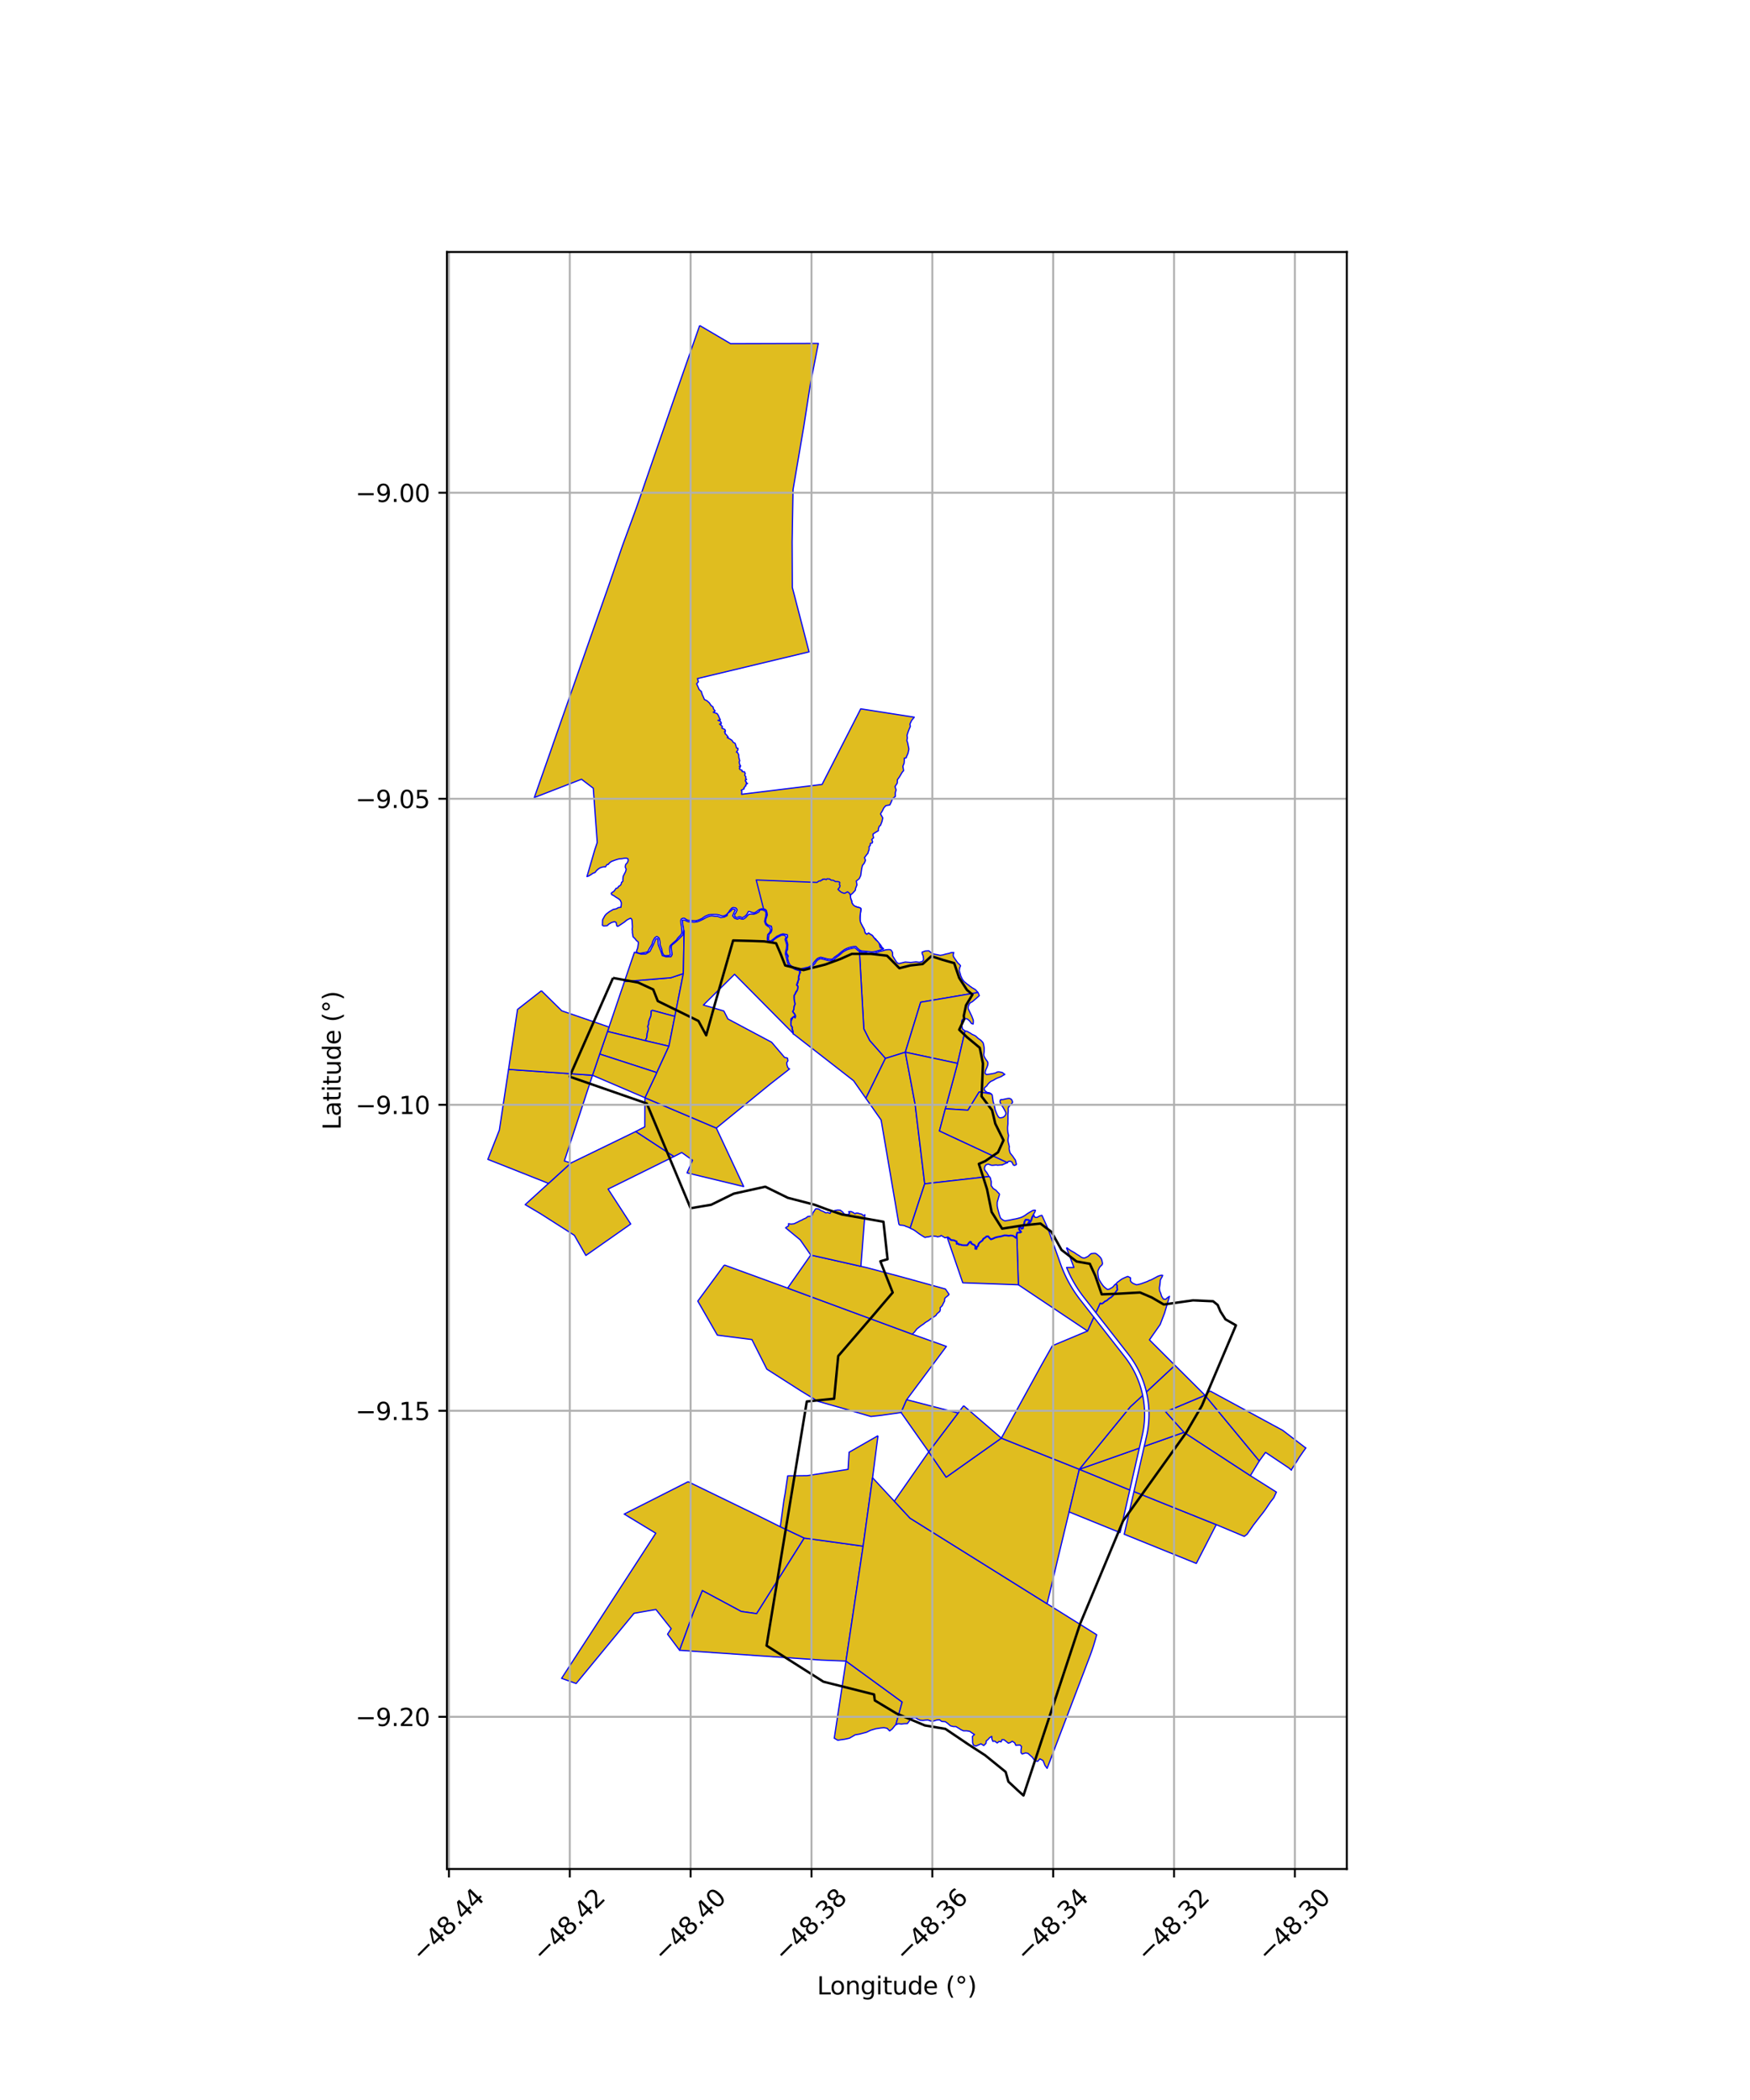 <?xml version="1.0" encoding="utf-8" standalone="no"?>
<!DOCTYPE svg PUBLIC "-//W3C//DTD SVG 1.1//EN"
  "http://www.w3.org/Graphics/SVG/1.1/DTD/svg11.dtd">
<svg xmlns:xlink="http://www.w3.org/1999/xlink" width="720pt" height="864pt" viewBox="0 0 720 864" xmlns="http://www.w3.org/2000/svg" version="1.1">
 <defs>
  <style type="text/css">*{stroke-linejoin: round; stroke-linecap: butt}</style>
 </defs>
 <g id="figure_1">
  <g id="patch_1">
   <path d="M 0 864 
L 720 864 
L 720 0 
L 0 0 
z
" style="fill: #ffffff"/>
  </g>
  <g id="axes_1">
   <g id="patch_2">
    <path d="M 183.882 768.96 
L 554.118 768.96 
L 554.118 103.68 
L 183.882 103.68 
z
" style="fill: #ffffff"/>
   </g>
   <g id="PatchCollection_1">
    <path d="M 365.76 390.679 
L 366.318 390.753 
L 366.7 390.992 
L 367.222 391.866 
L 367.275 393.31 
L 368.545 395.372 
L 368.991 396.017 
L 369.757 396.473 
L 372.411 395.805 
L 374.722 395.978 
L 376.829 395.734 
L 378.24 395.901 
L 379.497 395.584 
L 379.994 394.859 
L 379.822 393.336 
L 379.402 392.322 
L 379.384 391.723 
L 380.694 391.258 
L 382.183 391.181 
L 382.47 391.463 
L 383.127 391.977 
L 384.288 392.549 
L 385.594 392.802 
L 386.852 393.047 
L 387.961 392.87 
L 389.103 392.526 
L 390.37 392.263 
L 391.42 391.922 
L 392.406 391.874 
L 392.126 392.999 
L 392.346 393.694 
L 393.048 394.731 
L 393.699 395.656 
L 394.129 396.227 
L 394.806 396.839 
L 395.185 397.354 
L 394.786 398.309 
L 394.67 399.393 
L 395.128 400.797 
L 395.281 401.454 
L 395.858 402.743 
L 396.337 403.457 
L 396.86 403.993 
L 397.4 404.445 
L 398.049 404.994 
L 398.54 405.296 
L 399.169 405.848 
L 399.546 406.057 
L 399.932 406.369 
L 400.553 406.713 
L 401.004 407.004 
L 401.267 407.118 
L 402.385 408.34 
L 378.797 412.344 
L 372.473 432.914 
L 364.287 435.46 
L 357.822 428.122 
L 355.398 423.296 
L 353.589 391.306 
L 354.371 391.703 
L 355.722 391.923 
L 356.434 391.933 
L 357.456 392.22 
L 358.622 392.167 
L 359.758 392.169 
L 361.113 391.807 
L 362.095 391.409 
L 363.081 391.199 
L 364.429 390.776 
L 365.76 390.679 
" clip-path="url(#p7a5f1710ad)" style="fill: #e0bd1f; stroke: #0000ff; stroke-width: 0.5"/>
    <path d="M 402.385 408.34 
L 402.85 409.483 
L 402.898 409.604 
L 402.886 409.662 
L 400.989 411.328 
L 400.099 412.089 
L 399.122 412.629 
L 398.695 413.225 
L 398.311 414.298 
L 398.345 415.006 
L 398.915 416.212 
L 399.465 417.352 
L 399.843 418.15 
L 400.446 419.73 
L 400.456 420.619 
L 400.374 421.322 
L 399.669 421.09 
L 399.046 420.166 
L 398.192 419.391 
L 397.705 419.137 
L 397.031 419.181 
L 396.217 419.258 
L 395.824 419.699 
L 395.647 420.233 
L 395.63 420.83 
L 395.69 421.412 
L 395.853 422.665 
L 395.976 423.343 
L 396.508 423.745 
L 397.071 424.148 
L 393.974 437.509 
L 372.473 432.914 
L 378.797 412.344 
L 402.385 408.34 
" clip-path="url(#p7a5f1710ad)" style="fill: #e0bd1f; stroke: #0000ff; stroke-width: 0.5"/>
    <path d="M 397.071 424.148 
L 398.034 424.371 
L 398.654 424.769 
L 399.249 425.064 
L 399.899 425.535 
L 400.816 425.944 
L 401.449 426.281 
L 401.877 426.694 
L 402.43 427.2 
L 403.547 428.003 
L 404.286 428.779 
L 404.451 429.022 
L 404.563 429.34 
L 404.795 430.381 
L 404.883 430.96 
L 404.898 431.552 
L 404.891 432.619 
L 404.809 433.398 
L 404.746 433.971 
L 404.84 434.514 
L 405.178 435.167 
L 405.485 435.682 
L 405.867 436.211 
L 406.286 436.804 
L 406.445 437.212 
L 406.462 437.624 
L 406.367 438.277 
L 406.095 439.045 
L 405.887 439.526 
L 405.579 440.162 
L 405.397 440.823 
L 405.263 441.559 
L 405.812 442.103 
L 407.13 441.942 
L 408.451 441.705 
L 409.495 441.481 
L 409.855 441.296 
L 410.352 441.039 
L 410.927 440.996 
L 411.619 441.085 
L 412.395 441.274 
L 412.674 441.504 
L 413.416 442.036 
L 412.482 442.566 
L 411.939 442.927 
L 410.881 443.344 
L 410.246 443.592 
L 409.685 443.844 
L 408.683 444.466 
L 407.812 444.839 
L 407.118 445.343 
L 406.4 446.117 
L 405.958 446.811 
L 405.399 447.225 
L 405.004 447.617 
L 404.954 448.39 
L 405.431 448.95 
L 405.886 449.275 
L 406.161 449.45 
L 406.349 449.534 
L 406.878 449.541 
L 407.347 449.741 
L 407.889 450.122 
L 402.883 449.222 
L 398.245 456.752 
L 388.939 456.169 
L 393.974 437.509 
L 397.071 424.148 
" clip-path="url(#p7a5f1710ad)" style="fill: #e0bd1f; stroke: #0000ff; stroke-width: 0.5"/>
    <path d="M 287.867 133.92 
L 300.599 141.399 
L 336.679 141.286 
L 333.415 158.023 
L 330.714 175.374 
L 326.279 201.463 
L 325.913 223.045 
L 325.994 241.704 
L 332.87 268.197 
L 286.938 279.191 
L 287.35 280.494 
L 286.616 281.337 
L 287.109 282.423 
L 287.643 283.693 
L 288.548 284.492 
L 288.906 285.726 
L 289.294 286.569 
L 289.81 287.795 
L 290.883 288.32 
L 291.834 289.167 
L 292.529 290.24 
L 293.336 290.824 
L 293.591 291.729 
L 294.236 292.508 
L 293.463 293.032 
L 295.052 293.581 
L 295.557 294.357 
L 296.042 295.548 
L 296.361 296.065 
L 295.385 296.402 
L 296.32 296.645 
L 296.774 297.441 
L 296.729 297.779 
L 296.049 297.883 
L 297.188 298.83 
L 297.017 299.547 
L 298.238 300.148 
L 298.476 300.749 
L 298.025 301.08 
L 298.372 301.209 
L 298.283 301.825 
L 298.77 302.22 
L 299.632 303.283 
L 299.206 303.458 
L 300.289 304.031 
L 301.132 304.576 
L 301.67 305.411 
L 302.458 305.833 
L 302.868 307.11 
L 302.981 307.703 
L 303.629 307.874 
L 303.603 308.563 
L 302.984 309.444 
L 303.407 309.533 
L 303.921 310.513 
L 303.969 311.644 
L 304.352 313.01 
L 304.129 313.439 
L 304.301 314.447 
L 304.738 315.182 
L 304.171 315.312 
L 304.556 315.663 
L 304.212 316.12 
L 304.433 316.601 
L 305.008 316.79 
L 305.277 316.899 
L 305.381 317.495 
L 306.288 317.509 
L 306.514 318.128 
L 306.655 318.198 
L 306.533 318.426 
L 306.439 319.024 
L 306.896 319.637 
L 306.769 320.202 
L 307.184 320.712 
L 306.692 320.867 
L 306.664 321.36 
L 307.088 321.769 
L 306.96 322.062 
L 307.564 322.333 
L 306.823 322.811 
L 306.9 323.316 
L 306.604 323.424 
L 306.303 323.99 
L 306.015 324.163 
L 306.133 324.564 
L 304.956 325.122 
L 305.22 325.585 
L 305.103 326.79 
L 338.236 322.731 
L 354.13 291.632 
L 376.162 295.074 
L 375.047 296.444 
L 374.369 297.91 
L 374.55 298.836 
L 374.1 299.885 
L 373.658 301.023 
L 373.175 302.538 
L 373.314 303.619 
L 373.11 304.676 
L 373.433 305.609 
L 373.953 308.18 
L 373.555 309.989 
L 372.892 311.491 
L 372.865 311.78 
L 372.031 311.958 
L 372.052 312.87 
L 371.974 314.022 
L 371.463 315.277 
L 371.776 317.054 
L 371.194 317.722 
L 370.079 319.607 
L 369.228 320.808 
L 369.158 322.201 
L 368.23 323.622 
L 368.686 324.988 
L 368.324 326.267 
L 368.353 327.691 
L 367.236 328.582 
L 366.675 329.972 
L 366.091 331.187 
L 364.443 331.484 
L 363.63 332.382 
L 363.052 333.568 
L 362.287 334.836 
L 362.36 335.02 
L 363.195 336.517 
L 362.903 337.93 
L 362.258 339.604 
L 361.811 339.872 
L 361.387 340.99 
L 361.366 341.793 
L 360.33 342.388 
L 359.205 343.137 
L 359.201 343.778 
L 359.415 344.681 
L 358.666 345.415 
L 359.019 346.309 
L 358.828 346.864 
L 358.109 346.989 
L 358.06 347.844 
L 357.542 348.388 
L 357.601 349.004 
L 357.502 349.828 
L 357.249 350.332 
L 357.102 351.025 
L 356.513 351.732 
L 355.683 352.851 
L 356.092 353.952 
L 355.576 355.15 
L 354.837 356.073 
L 354.517 357.424 
L 354.123 360.224 
L 353.523 361.512 
L 352.296 362.492 
L 352.578 364.064 
L 352.016 365.511 
L 351.927 366.257 
L 350.771 367.531 
L 350.041 368.109 
L 349.874 368.291 
L 349.882 368.795 
L 349.985 369.479 
L 350.048 369.986 
L 350.346 370.439 
L 350.441 371.208 
L 350.698 371.836 
L 351.351 372.671 
L 352.157 373.023 
L 352.914 373.235 
L 353.913 373.516 
L 354.288 374.126 
L 354.114 375.087 
L 353.911 376.171 
L 353.893 377.132 
L 353.85 378.323 
L 353.909 379.033 
L 354.206 379.972 
L 354.675 380.761 
L 355.233 381.769 
L 355.602 382.499 
L 355.812 383.519 
L 356.216 384.161 
L 356.858 384.321 
L 357.355 383.903 
L 358.206 384.46 
L 358.668 384.681 
L 359.243 385.302 
L 359.522 385.756 
L 359.977 386.152 
L 360.205 386.227 
L 360.6 386.805 
L 361.006 387.272 
L 361.381 387.826 
L 361.802 388.205 
L 362.389 388.898 
L 362.851 389.683 
L 363.539 390.412 
L 362.91 390.537 
L 361.896 390.753 
L 360.898 391.158 
L 359.67 391.486 
L 358.608 391.485 
L 357.534 391.533 
L 356.531 391.251 
L 355.781 391.241 
L 354.537 391.039 
L 353.629 390.705 
L 352.948 390.071 
L 352.145 389.366 
L 351.036 389.342 
L 350.245 389.567 
L 349.34 389.756 
L 348.392 390.055 
L 347.385 390.554 
L 346.443 391.104 
L 345.589 391.848 
L 344.841 392.498 
L 344.208 392.994 
L 343.3 393.618 
L 342.675 394.314 
L 342.12 394.454 
L 341.102 394.566 
L 340.384 394.393 
L 339.333 394.09 
L 338.637 393.951 
L 338.271 393.832 
L 337.872 393.731 
L 337.468 393.757 
L 336.999 393.848 
L 336.648 394.058 
L 335.891 394.495 
L 335.291 395.144 
L 334.691 396.063 
L 334.131 396.625 
L 333.369 397.33 
L 332.87 397.661 
L 332.44 397.852 
L 331.77 397.91 
L 331.343 398.024 
L 330.154 398.169 
L 329.089 398.554 
L 328.761 398.689 
L 328.422 398.659 
L 327.536 398.434 
L 326.652 397.895 
L 325.726 397.245 
L 324.965 396.701 
L 324.771 395.847 
L 324.463 395.107 
L 324.264 394.579 
L 324.064 393.625 
L 323.699 392.84 
L 323.597 391.878 
L 324.169 390.816 
L 324.219 390.23 
L 324.179 388.853 
L 324.079 387.626 
L 323.855 386.654 
L 323.8 386.346 
L 323.92 386.073 
L 324.099 385.776 
L 324.084 385.162 
L 323.974 384.924 
L 323.606 384.429 
L 322.381 384.166 
L 321.916 384.131 
L 321.2 384.366 
L 320.548 384.615 
L 319.828 384.983 
L 319.045 385.467 
L 318.388 385.976 
L 317.859 386.419 
L 317.282 386.876 
L 316.988 387.113 
L 316.809 387.162 
L 316.583 387.013 
L 316.383 386.747 
L 316.371 385.906 
L 316.49 384.681 
L 316.808 384.259 
L 317.382 383.452 
L 317.73 382.623 
L 317.724 382.005 
L 317.525 381.449 
L 317.15 380.915 
L 316.34 380.629 
L 316.002 380.524 
L 315.56 380.235 
L 315.38 380.037 
L 315.306 379.77 
L 315.226 379.001 
L 315.324 378.341 
L 315.455 377.757 
L 315.691 377.052 
L 315.73 375.754 
L 315.745 375.133 
L 315.4 374.59 
L 314.995 374.246 
L 314.491 374.071 
L 313.297 373.905 
L 312.61 374.139 
L 311.99 374.483 
L 311.406 374.997 
L 310.757 375.382 
L 310.497 375.57 
L 310.412 375.562 
L 309.795 375.48 
L 309.209 375.381 
L 308.548 375.1 
L 307.899 375.027 
L 307.419 375.949 
L 307.149 376.328 
L 306.599 376.904 
L 305.939 377.332 
L 305.371 377.605 
L 305.008 377.424 
L 304.173 377.135 
L 303.536 377.437 
L 303.283 377.507 
L 302.886 377.472 
L 302.692 377.386 
L 302.294 376.987 
L 302.259 376.69 
L 302.261 376.137 
L 302.674 375.713 
L 302.903 375.18 
L 303.27 374.38 
L 303.067 373.914 
L 302.695 373.551 
L 301.815 373.377 
L 301.241 373.487 
L 300.878 373.834 
L 300.23 374.583 
L 299.853 375.208 
L 299.345 375.823 
L 299.021 376.193 
L 298.587 376.489 
L 298.239 376.658 
L 297.837 376.819 
L 297.354 376.87 
L 296.673 376.741 
L 295.894 376.448 
L 295 376.26 
L 294.102 376.245 
L 293.356 376.234 
L 292.306 376.274 
L 291.631 376.337 
L 290.85 376.675 
L 290.189 376.931 
L 289.276 377.54 
L 288.914 377.841 
L 287.507 378.477 
L 286.412 378.804 
L 285.487 378.827 
L 283.526 378.66 
L 283.068 378.624 
L 282.677 378.476 
L 282.06 378.107 
L 281.568 377.767 
L 281.189 377.785 
L 280.881 377.804 
L 280.563 377.979 
L 280.245 378.183 
L 280.092 378.761 
L 280.136 379.635 
L 280.195 380.228 
L 280.432 381.324 
L 280.449 382.16 
L 280.586 383.134 
L 280.508 383.706 
L 280.468 384.108 
L 280.179 384.482 
L 279.856 384.918 
L 279.407 385.351 
L 278.79 386.022 
L 278.332 386.714 
L 277.697 387.314 
L 276.904 387.965 
L 275.79 389.028 
L 275.609 389.514 
L 275.509 390.074 
L 275.547 390.932 
L 275.701 391.83 
L 275.794 392.605 
L 275.821 392.864 
L 275.752 392.949 
L 275.181 393.148 
L 273.832 393.224 
L 273.197 393.038 
L 272.845 392.619 
L 272.451 391.701 
L 272.262 390.53 
L 271.902 389.57 
L 271.536 388.585 
L 271.557 387.82 
L 271.404 386.859 
L 271.163 385.958 
L 270.725 385.568 
L 270.225 385.295 
L 269.517 385.726 
L 269.221 386.091 
L 268.903 386.685 
L 268.504 387.499 
L 268.304 388.396 
L 267.957 389.011 
L 267.198 390.25 
L 266.64 391.304 
L 266.483 391.618 
L 265.642 391.843 
L 264.544 392.033 
L 263.479 392.214 
L 262.863 392.224 
L 261.801 391.628 
L 261.986 390.999 
L 262.359 390.013 
L 262.553 388.688 
L 262.623 387.921 
L 262.535 387.468 
L 261.82 386.956 
L 261.447 386.407 
L 260.838 385.781 
L 260.464 385.446 
L 260.375 384.86 
L 260.173 383.757 
L 260.19 383.087 
L 260.098 382.363 
L 260.19 381.289 
L 260.063 379.044 
L 259.929 378.233 
L 259.444 377.776 
L 258.817 378.051 
L 257.923 378.518 
L 256.94 379.348 
L 255.789 380.114 
L 254.962 380.661 
L 254.465 380.985 
L 254.186 381.12 
L 253.954 381.071 
L 253.778 380.894 
L 253.685 380.602 
L 253.514 379.581 
L 253.144 379.338 
L 252.805 379.209 
L 252.303 379.367 
L 251.553 379.567 
L 250.901 379.972 
L 250.473 380.214 
L 249.927 380.746 
L 249.794 380.855 
L 249.247 380.901 
L 248.314 380.955 
L 247.931 380.75 
L 247.816 380.581 
L 247.857 380.234 
L 247.873 379.32 
L 247.903 378.66 
L 248.064 378.136 
L 248.301 377.771 
L 248.784 376.85 
L 249.182 376.348 
L 249.524 375.989 
L 250.025 375.605 
L 250.741 375.067 
L 252.308 374.162 
L 253.6 373.893 
L 254.359 373.429 
L 255.457 373.268 
L 255.601 372.2 
L 255.622 371.36 
L 255.144 370.311 
L 254.432 369.739 
L 253.512 369.187 
L 252.594 368.545 
L 251.662 368.047 
L 251.466 367.587 
L 251.735 367.229 
L 252.557 366.727 
L 253.172 365.932 
L 253.43 365.492 
L 254.157 365.32 
L 254.497 364.672 
L 254.988 364.461 
L 255.436 364.007 
L 255.646 363.468 
L 255.69 363.053 
L 256.237 362.636 
L 256.263 361.678 
L 256.411 360.507 
L 256.965 359.39 
L 257.343 358.689 
L 257.521 358.058 
L 257.641 357.611 
L 257.393 357.133 
L 257.244 356.727 
L 257.334 356.013 
L 257.4 355.721 
L 257.63 355.435 
L 258.133 354.903 
L 258.478 353.96 
L 258.328 353.305 
L 257.684 353.073 
L 257.079 353.088 
L 255.838 353.293 
L 254.792 353.365 
L 253.604 353.692 
L 252.611 354.034 
L 252.236 354.198 
L 251.866 354.258 
L 251.677 354.41 
L 251.243 354.63 
L 250.935 354.883 
L 250.653 355.172 
L 250.45 355.356 
L 250.288 355.646 
L 249.753 355.687 
L 249.052 356.708 
L 248.659 356.613 
L 247.828 356.739 
L 246.918 357.046 
L 246.154 357.539 
L 245.406 358.195 
L 244.845 358.949 
L 243.899 359.32 
L 243.237 359.785 
L 242.146 360.428 
L 241.49 360.647 
L 242.03 358.798 
L 244.715 349.591 
L 245.715 346.61 
L 244.095 324.296 
L 239.258 320.611 
L 219.825 328.14 
L 227.13 307.377 
L 227.653 305.833 
L 239.65 271.654 
L 244.158 258.797 
L 250.908 239.59 
L 256.111 224.481 
L 258.063 219.17 
L 261.719 209.218 
L 262.375 207.347 
L 278.605 160.412 
L 280.711 154.389 
L 287.867 133.92 
" clip-path="url(#p7a5f1710ad)" style="fill: #e0bd1f; stroke: #0000ff; stroke-width: 0.5"/>
    <path d="M 281.141 400.558 
L 277.64 418.192 
L 268.412 415.688 
L 267.939 415.937 
L 267.919 416.962 
L 267.773 418.056 
L 267.272 419.331 
L 266.896 420.366 
L 266.883 421.394 
L 266.502 422.262 
L 266.712 423.183 
L 266.534 424.273 
L 266.252 425.227 
L 266.211 426.061 
L 266.039 427.096 
L 265.774 427.477 
L 265.621 428.204 
L 249.956 424.378 
L 250.566 422.559 
L 256.913 403.83 
L 276.008 402.268 
L 281.141 400.558 
" clip-path="url(#p7a5f1710ad)" style="fill: #e0bd1f; stroke: #0000ff; stroke-width: 0.5"/>
    <path d="M 268.412 415.688 
L 277.64 418.192 
L 275.211 430.45 
L 265.621 428.204 
L 265.774 427.477 
L 266.039 427.096 
L 266.211 426.061 
L 266.252 425.227 
L 266.534 424.273 
L 266.712 423.183 
L 266.502 422.262 
L 266.883 421.394 
L 266.896 420.366 
L 267.272 419.331 
L 267.773 418.056 
L 267.919 416.962 
L 267.939 415.937 
L 268.412 415.688 
" clip-path="url(#p7a5f1710ad)" style="fill: #e0bd1f; stroke: #0000ff; stroke-width: 0.5"/>
    <path d="M 340.129 361.547 
L 340.796 361.613 
L 341.267 361.614 
L 341.971 362.134 
L 342.843 362.18 
L 343.73 362.701 
L 344.636 362.699 
L 345.339 362.878 
L 345.526 363.136 
L 345.359 363.907 
L 345.625 364.354 
L 345.43 365.061 
L 344.759 365.907 
L 345.406 366.534 
L 346.121 367.082 
L 347.08 367.475 
L 347.663 367.488 
L 348.262 367.137 
L 348.74 366.921 
L 349.486 367.514 
L 349.84 368.269 
L 349.948 369.323 
L 350.171 370.135 
L 350.36 370.565 
L 350.539 371.55 
L 351.158 372.454 
L 351.855 372.89 
L 352.669 373.216 
L 353.706 373.46 
L 354.226 373.765 
L 354.166 374.571 
L 354.029 375.588 
L 353.863 376.756 
L 353.831 377.622 
L 353.873 378.707 
L 354.107 379.592 
L 354.543 380.466 
L 354.985 381.342 
L 355.566 382.33 
L 355.788 383.245 
L 356.018 383.929 
L 356.629 384.399 
L 357.321 383.894 
L 358.068 384.388 
L 358.945 384.928 
L 359.515 385.736 
L 360.222 386.594 
L 360.983 387.223 
L 361.717 388.087 
L 362.149 389.845 
L 363.412 390.32 
L 362.567 390.755 
L 361.479 391.069 
L 360.477 391.39 
L 359.445 391.571 
L 358.587 391.635 
L 357.419 391.507 
L 356.398 391.398 
L 355.417 391.311 
L 354.496 391.246 
L 353.643 390.869 
L 352.875 390.202 
L 352.129 389.408 
L 351.127 389.456 
L 350.173 389.633 
L 349.195 389.895 
L 348.23 390.288 
L 347.334 390.75 
L 346.496 391.371 
L 345.628 392.084 
L 344.888 392.724 
L 344.104 393.264 
L 343.289 393.847 
L 342.501 394.62 
L 341.592 394.677 
L 340.514 394.572 
L 339.476 394.281 
L 338.553 394.051 
L 337.651 393.829 
L 336.677 394.157 
L 336.046 394.567 
L 335.348 395.355 
L 334.754 396.112 
L 334.126 396.96 
L 333.321 397.554 
L 332.457 397.956 
L 331.471 398.148 
L 330.513 398.38 
L 329.435 398.576 
L 328.596 398.687 
L 327.601 398.611 
L 326.789 398.144 
L 325.917 397.567 
L 325.114 397.071 
L 324.587 396.176 
L 324.255 395.157 
L 324.031 394.179 
L 324.302 393.314 
L 323.655 392.207 
L 323.563 391.492 
L 324.043 390.636 
L 324.065 389.591 
L 324.134 388.579 
L 323.86 387.525 
L 323.541 386.45 
L 323.52 386.24 
L 324.009 385.565 
L 323.947 384.587 
L 323.161 384.409 
L 322.141 384.224 
L 321.231 384.458 
L 320.492 384.831 
L 319.629 385.209 
L 318.722 385.921 
L 317.959 386.537 
L 317.247 387.077 
L 316.683 387.222 
L 316.105 386.601 
L 316.174 386.065 
L 316.299 385.044 
L 316.439 384.339 
L 317.171 383.706 
L 317.55 382.8 
L 317.553 381.836 
L 317.333 381.05 
L 316.364 380.74 
L 315.966 380.548 
L 315.373 380.084 
L 314.982 379.247 
L 315.105 378.248 
L 315.407 377.32 
L 315.701 376.386 
L 315.508 375.311 
L 315.255 374.514 
L 314.696 374.072 
L 314.237 374.016 
L 314.152 373.933 
L 311.129 362.057 
L 336.113 363.049 
L 336.886 362.532 
L 337.135 362.408 
L 337.592 362.48 
L 337.931 362.074 
L 338.318 362.103 
L 338.511 361.707 
L 339.092 361.761 
L 339.266 361.645 
L 339.949 361.924 
L 340.129 361.547 
" clip-path="url(#p7a5f1710ad)" style="fill: #e0bd1f; stroke: #0000ff; stroke-width: 0.5"/>
    <path d="M 351.123 390.027 
L 351.884 390.043 
L 352.495 390.579 
L 353.179 391.225 
L 353.589 391.306 
L 355.398 423.296 
L 357.822 428.122 
L 364.287 435.46 
L 356.243 451.877 
L 351.175 444.632 
L 326.667 425.551 
L 326.422 425.508 
L 326.308 425.298 
L 326.305 424.816 
L 326.248 424.215 
L 326.194 423.899 
L 325.967 423.555 
L 325.938 422.57 
L 325.733 422.187 
L 325.492 421.895 
L 325.408 421.632 
L 325.464 421.106 
L 325.498 420.654 
L 325.503 420.33 
L 325.545 419.998 
L 325.921 419.198 
L 326.099 418.971 
L 326.119 418.753 
L 326.273 418.478 
L 326.648 418.38 
L 326.918 418.521 
L 327.122 418.82 
L 327.187 418.564 
L 327.356 418.172 
L 327.248 417.766 
L 326.93 417.084 
L 326.726 416.837 
L 326.425 416.523 
L 326.212 416.204 
L 326.355 415.823 
L 326.574 415.431 
L 326.659 415.122 
L 326.667 414.813 
L 326.788 413.954 
L 327.018 413.43 
L 327.13 413.074 
L 326.858 411.631 
L 326.79 411.389 
L 326.782 411.12 
L 326.733 410.47 
L 326.828 410.153 
L 326.736 409.883 
L 326.771 409.537 
L 327.12 409.15 
L 327.392 408.561 
L 327.561 408.207 
L 327.821 407.912 
L 328.027 407.474 
L 328.176 407.046 
L 328.205 406.678 
L 328.353 405.934 
L 328.175 405.487 
L 327.856 405.136 
L 327.88 404.886 
L 328.185 404.605 
L 328.367 404.064 
L 328.32 403.729 
L 328.619 403.196 
L 328.821 402.784 
L 328.767 402.587 
L 328.647 402.381 
L 328.676 401.957 
L 328.739 401.768 
L 329.014 400.596 
L 329.163 400.389 
L 329.295 400.3 
L 329.348 399.88 
L 329.258 399.414 
L 329.332 399.192 
L 330.312 398.838 
L 331.472 398.696 
L 331.888 398.585 
L 332.611 398.522 
L 333.196 398.262 
L 333.787 397.87 
L 334.6 397.118 
L 335.22 396.497 
L 335.827 395.567 
L 336.318 395.035 
L 337.244 394.495 
L 337.809 394.418 
L 338.466 394.613 
L 339.174 394.754 
L 340.225 395.082 
L 341.058 395.257 
L 342.24 395.128 
L 343.04 394.926 
L 343.749 394.137 
L 344.607 393.545 
L 345.272 393.023 
L 346.033 392.364 
L 346.838 391.663 
L 347.704 391.156 
L 348.644 390.691 
L 349.511 390.417 
L 350.406 390.231 
L 351.123 390.027 
" clip-path="url(#p7a5f1710ad)" style="fill: #e0bd1f; stroke: #0000ff; stroke-width: 0.5"/>
    <path d="M 281.249 382.677 
L 281.474 382.883 
L 281.141 400.558 
L 276.008 402.268 
L 256.913 403.83 
L 259.813 395.31 
L 261.024 391.777 
L 263.866 392.58 
L 265.694 392.495 
L 267.393 391.446 
L 268.801 388.649 
L 269.811 386.282 
L 270.637 386.189 
L 270.853 388.728 
L 271.884 391.314 
L 272.509 393.164 
L 273.975 393.643 
L 276.06 393.606 
L 276.558 392.694 
L 276.133 389.942 
L 276.325 388.882 
L 277.667 387.855 
L 279.021 386.603 
L 280.935 384.636 
L 281.249 382.677 
" clip-path="url(#p7a5f1710ad)" style="fill: #e0bd1f; stroke: #0000ff; stroke-width: 0.5"/>
    <path d="M 249.956 424.378 
L 265.621 428.204 
L 275.211 430.45 
L 270.224 441.299 
L 246.734 433.67 
L 249.956 424.378 
" clip-path="url(#p7a5f1710ad)" style="fill: #e0bd1f; stroke: #0000ff; stroke-width: 0.5"/>
    <path d="M 348.064 683.411 
L 371.183 700.263 
L 368.586 709.605 
L 368.541 709.594 
L 368.145 710.028 
L 367.092 711.35 
L 366.023 712.149 
L 364.959 711.063 
L 363.691 710.822 
L 362.385 710.932 
L 360.297 711.26 
L 358.147 711.906 
L 356.497 712.703 
L 353.669 713.454 
L 351.842 713.767 
L 349.5 715.139 
L 347.655 715.547 
L 344.677 715.975 
L 343.242 715.147 
L 348.064 683.411 
" clip-path="url(#p7a5f1710ad)" style="fill: #e0bd1f; stroke: #0000ff; stroke-width: 0.5"/>
    <path d="M 283.1 609.618 
L 310.581 622.96 
L 321.039 628.15 
L 330.9 632.804 
L 311.311 663.903 
L 304.974 663.006 
L 288.986 654.426 
L 285.238 663.567 
L 279.6 678.973 
L 274.647 672.35 
L 276.136 670.076 
L 269.867 662.185 
L 260.876 663.751 
L 237.045 692.651 
L 231.052 690.523 
L 269.801 630.814 
L 256.81 622.937 
L 283.1 609.618 
" clip-path="url(#p7a5f1710ad)" style="fill: #e0bd1f; stroke: #0000ff; stroke-width: 0.5"/>
    <path d="M 330.9 632.804 
L 355.108 636.138 
L 348.064 683.411 
L 337.76 682.985 
L 279.6 678.973 
L 285.238 663.567 
L 288.986 654.426 
L 304.974 663.006 
L 311.311 663.903 
L 330.9 632.804 
" clip-path="url(#p7a5f1710ad)" style="fill: #e0bd1f; stroke: #0000ff; stroke-width: 0.5"/>
    <path d="M 361.228 590.69 
L 359.001 607.986 
L 357.817 616.522 
L 355.108 636.138 
L 330.9 632.804 
L 321.039 628.15 
L 322.508 617.344 
L 323.005 614.582 
L 324.088 607.216 
L 332.002 607.136 
L 348.917 604.532 
L 349.338 597.494 
L 361.228 590.69 
" clip-path="url(#p7a5f1710ad)" style="fill: #e0bd1f; stroke: #0000ff; stroke-width: 0.5"/>
    <path d="M 298.014 520.459 
L 324.048 529.958 
L 375.366 548.933 
L 375.645 549.04 
L 389.373 553.951 
L 373.026 575.872 
L 370.734 581.161 
L 362.392 582.334 
L 358.302 582.78 
L 347.686 579.692 
L 336.529 576.544 
L 329.548 572.288 
L 315.492 563.304 
L 309.357 551.14 
L 295.141 549.321 
L 287.087 535.309 
L 298.014 520.459 
" clip-path="url(#p7a5f1710ad)" style="fill: #e0bd1f; stroke: #0000ff; stroke-width: 0.5"/>
    <path d="M 333.564 516.352 
L 354.195 521.008 
L 356.644 521.561 
L 370.387 525.207 
L 388.981 530.346 
L 389.173 530.637 
L 390.45 532.493 
L 390.263 532.83 
L 389.331 533.616 
L 388.944 533.905 
L 388.666 534.369 
L 388.619 535.287 
L 388.055 536.346 
L 387.651 537.212 
L 386.822 538.036 
L 386.885 538.811 
L 386.66 539.532 
L 385.471 540.562 
L 385.061 541.234 
L 384.056 541.912 
L 383.029 542.53 
L 382.093 543.289 
L 380.713 544.113 
L 379.921 544.774 
L 379.054 545.341 
L 378.37 545.867 
L 377.191 546.798 
L 376.314 547.955 
L 375.366 548.933 
L 324.048 529.958 
L 333.564 516.352 
" clip-path="url(#p7a5f1710ad)" style="fill: #e0bd1f; stroke: #0000ff; stroke-width: 0.5"/>
    <path d="M 335.579 497.295 
L 336.751 497.424 
L 337.807 498.074 
L 338.663 498.402 
L 339.788 499.009 
L 340.514 498.862 
L 341.514 499.227 
L 341.826 498.568 
L 342.696 498.291 
L 343.585 498.02 
L 344.613 497.832 
L 345.694 497.894 
L 346.658 498.632 
L 347.305 499.462 
L 348.675 499.789 
L 349.581 499.228 
L 349.147 498.534 
L 350.028 498.45 
L 350.795 498.733 
L 351.793 499.374 
L 352.199 499.108 
L 353.018 499.127 
L 353.799 499.378 
L 354.59 499.555 
L 355.17 500.128 
L 355.768 499.885 
L 355.837 499.747 
L 354.195 521.008 
L 333.564 516.352 
L 329.23 510.108 
L 323.213 505.16 
L 323.753 504.771 
L 324.457 504.351 
L 324.406 503.463 
L 325.471 503.613 
L 326.672 503.489 
L 328.207 502.78 
L 329.213 502.234 
L 329.893 501.969 
L 330.523 501.592 
L 331.505 501.167 
L 332.403 500.486 
L 333.534 500.382 
L 334.187 499.966 
L 334.398 499.09 
L 334.991 498.254 
L 335.579 497.295 
" clip-path="url(#p7a5f1710ad)" style="fill: #e0bd1f; stroke: #0000ff; stroke-width: 0.5"/>
    <path d="M 261.558 465.533 
L 277.296 475.82 
L 250.187 489.226 
L 259.503 503.591 
L 241.043 516.534 
L 236.308 508.248 
L 222.415 499.379 
L 216.074 495.623 
L 225.674 486.885 
L 234.886 478.493 
L 261.558 465.533 
" clip-path="url(#p7a5f1710ad)" style="fill: #e0bd1f; stroke: #0000ff; stroke-width: 0.5"/>
    <path d="M 372.473 432.914 
L 376.496 454.288 
L 380.454 487.062 
L 374.483 505.232 
L 373.972 505.044 
L 373.448 504.792 
L 373.162 504.704 
L 372.743 504.601 
L 372.368 504.371 
L 371.993 504.253 
L 371.417 504.145 
L 370.908 504.096 
L 370.46 504.069 
L 370.04 503.936 
L 369.805 503.578 
L 362.519 460.799 
L 356.243 451.877 
L 364.287 435.46 
L 372.473 432.914 
" clip-path="url(#p7a5f1710ad)" style="fill: #e0bd1f; stroke: #0000ff; stroke-width: 0.5"/>
    <path d="M 265.35 451.642 
L 294.721 464.121 
L 305.979 488.189 
L 282.668 482.561 
L 284.927 477.352 
L 280.491 474.177 
L 277.296 475.82 
L 261.558 465.533 
L 265.301 463.598 
L 265.35 451.642 
" clip-path="url(#p7a5f1710ad)" style="fill: #e0bd1f; stroke: #0000ff; stroke-width: 0.5"/>
    <path d="M 372.473 432.914 
L 393.974 437.509 
L 388.939 456.169 
L 386.523 465.297 
L 414.517 478.344 
L 413.595 478.702 
L 412.954 478.979 
L 412.388 479.268 
L 411.461 479.33 
L 410.453 479.412 
L 409.851 479.307 
L 409.145 479.375 
L 408.47 479.444 
L 407.886 479.419 
L 407.314 479.207 
L 406.626 478.959 
L 405.733 479.19 
L 405.23 479.831 
L 405.02 480.646 
L 405.155 481.377 
L 405.5 481.827 
L 405.952 482.376 
L 406.415 483.141 
L 406.777 483.765 
L 406.939 484.047 
L 380.454 487.062 
L 376.496 454.288 
L 372.473 432.914 
" clip-path="url(#p7a5f1710ad)" style="fill: #e0bd1f; stroke: #0000ff; stroke-width: 0.5"/>
    <path d="M 209.227 439.985 
L 243.771 442.4 
L 232.201 477.641 
L 234.886 478.493 
L 225.674 486.885 
L 200.711 476.988 
L 205.442 464.971 
L 209.227 439.985 
" clip-path="url(#p7a5f1710ad)" style="fill: #e0bd1f; stroke: #0000ff; stroke-width: 0.5"/>
    <path d="M 301.464 373.919 
L 302.56 374.296 
L 302.038 375.389 
L 301.437 376.782 
L 302.239 377.801 
L 303.413 378.194 
L 304.247 377.771 
L 304.874 378.073 
L 305.826 378.166 
L 306.838 377.503 
L 307.569 376.668 
L 308.213 376.104 
L 309.192 376.038 
L 310.108 376.111 
L 311.094 375.815 
L 312.226 375.181 
L 312.685 374.352 
L 313.703 374.361 
L 314.802 374.791 
L 315.183 375.675 
L 315.038 377.082 
L 314.771 378.066 
L 314.584 379.157 
L 315.055 380.412 
L 315.976 381.165 
L 316.711 381.526 
L 317.094 382.67 
L 316.571 383.771 
L 315.857 384.518 
L 315.704 386.128 
L 315.801 387.122 
L 316.621 387.746 
L 317.671 387.386 
L 318.674 386.428 
L 319.655 385.751 
L 320.69 385.199 
L 321.587 384.732 
L 322.802 384.792 
L 323.43 385.493 
L 322.991 386.517 
L 323.487 387.979 
L 323.677 388.919 
L 323.55 390.345 
L 323.299 391.169 
L 323.13 392.425 
L 323.448 393.727 
L 323.702 394.786 
L 323.945 395.882 
L 324.393 397.067 
L 325.27 397.711 
L 326.15 398.285 
L 327.089 398.849 
L 328.316 399.222 
L 328.967 399.324 
L 328.958 400.432 
L 328.512 401.773 
L 328.502 403.015 
L 328.146 404.012 
L 327.714 405.245 
L 328.28 405.944 
L 328.078 407.191 
L 327.46 408.017 
L 326.98 409.114 
L 326.675 409.542 
L 326.667 410.731 
L 326.774 411.752 
L 327.069 413.103 
L 326.659 414.077 
L 326.576 415.257 
L 326.103 416.214 
L 326.723 417.057 
L 327.221 417.827 
L 326.172 418.499 
L 325.396 419.225 
L 325.384 420.011 
L 325.384 420.792 
L 325.365 421.858 
L 325.929 422.678 
L 325.849 423.348 
L 326.208 424.385 
L 326.239 425.081 
L 302.228 400.853 
L 289.399 413.495 
L 297.815 415.95 
L 299.48 419.225 
L 317.475 428.816 
L 322.774 435.03 
L 323.989 435.332 
L 324.191 436.401 
L 323.666 437.263 
L 323.807 438.264 
L 324.151 439.275 
L 324.843 439.8 
L 316.935 445.984 
L 294.721 464.121 
L 265.35 451.642 
L 270.224 441.299 
L 275.211 430.45 
L 281.141 400.558 
L 281.474 382.883 
L 281.249 382.677 
L 281.133 381.421 
L 280.907 380.498 
L 280.812 379.273 
L 280.74 378.576 
L 281.616 378.539 
L 283.004 379.189 
L 284.388 379.323 
L 285.575 379.441 
L 286.942 379.235 
L 287.873 378.876 
L 289.254 378.23 
L 290.522 377.496 
L 291.834 376.957 
L 292.811 376.789 
L 294.166 376.966 
L 295.271 377.007 
L 296.534 377.497 
L 297.985 377.302 
L 299.15 376.708 
L 299.371 375.8 
L 300.638 374.827 
L 301.464 373.919 
" clip-path="url(#p7a5f1710ad)" style="fill: #e0bd1f; stroke: #0000ff; stroke-width: 0.5"/>
    <path d="M 246.734 433.67 
L 270.224 441.299 
L 265.35 451.642 
L 243.771 442.4 
L 246.734 433.67 
" clip-path="url(#p7a5f1710ad)" style="fill: #e0bd1f; stroke: #0000ff; stroke-width: 0.5"/>
    <path d="M 222.745 407.626 
L 231.146 415.885 
L 250.566 422.559 
L 249.956 424.378 
L 246.734 433.67 
L 243.771 442.4 
L 209.227 439.985 
L 212.916 415.311 
L 222.745 407.626 
" clip-path="url(#p7a5f1710ad)" style="fill: #e0bd1f; stroke: #0000ff; stroke-width: 0.5"/>
    <path d="M 359.001 607.986 
L 374.425 624.628 
L 430.8 659.835 
L 451.229 672.593 
L 451.018 673.245 
L 450.913 673.641 
L 450.807 674.037 
L 450.7 674.432 
L 450.589 674.826 
L 450.474 675.231 
L 450.36 675.622 
L 450.24 676.018 
L 450.119 676.417 
L 449.994 676.826 
L 449.871 677.216 
L 449.741 677.619 
L 449.612 678.015 
L 449.479 678.412 
L 449.343 678.812 
L 449.206 679.214 
L 449.068 679.613 
L 448.929 680.003 
L 448.782 680.406 
L 448.637 680.805 
L 430.822 727.556 
L 429.964 726.386 
L 429.612 725.496 
L 429.115 724.319 
L 427.822 723.631 
L 426.995 724.627 
L 426.2 724.547 
L 425.449 724.019 
L 424.833 723.092 
L 424.018 722.358 
L 422.896 721.355 
L 421.872 721.211 
L 420.543 721.657 
L 420.049 721.077 
L 420.061 719.883 
L 420.289 718.585 
L 419.648 717.932 
L 417.942 718.086 
L 417.458 717.054 
L 416.456 716.377 
L 415.726 716.917 
L 414.865 717.194 
L 413.094 715.783 
L 412.226 715.759 
L 411.895 716.663 
L 411.078 716.461 
L 410.279 717.111 
L 409.26 716.351 
L 408.48 716.446 
L 408.072 715.358 
L 408.031 714.397 
L 407.18 714.913 
L 406.532 715.649 
L 405.766 716.289 
L 405.654 717.273 
L 404.739 718.168 
L 403.607 717.447 
L 402.349 718.016 
L 401.493 718.405 
L 400.481 717.983 
L 400.159 716.988 
L 400.134 715.802 
L 400.084 714.39 
L 400.937 713.618 
L 399.998 713.042 
L 398.988 712.327 
L 397.754 712.106 
L 396.387 712.113 
L 395.372 711.65 
L 394.35 710.995 
L 393.287 710.367 
L 392.189 710.349 
L 391.037 710.048 
L 389.92 709.064 
L 388.942 708.363 
L 387.458 708.255 
L 386.547 707.564 
L 385.341 707.686 
L 384.057 708.108 
L 382.965 708.099 
L 381.825 707.662 
L 380.811 707.71 
L 379.72 707.837 
L 378.611 707.769 
L 377.576 707.323 
L 376.686 706.659 
L 375.561 706.721 
L 374.726 707.271 
L 373.302 709.143 
L 372.103 709.176 
L 370.869 709.31 
L 369.59 709.182 
L 368.586 709.605 
L 371.183 700.263 
L 348.064 683.411 
L 355.108 636.138 
L 357.817 616.522 
L 359.001 607.986 
" clip-path="url(#p7a5f1710ad)" style="fill: #e0bd1f; stroke: #0000ff; stroke-width: 0.5"/>
    <path d="M 411.982 591.69 
L 444.062 604.508 
L 439.855 622.044 
L 437.611 631.387 
L 435.272 641.094 
L 432.866 651.323 
L 430.8 659.835 
L 374.425 624.628 
L 367.94 617.631 
L 382.106 597.315 
L 389.291 607.757 
L 411.982 591.69 
" clip-path="url(#p7a5f1710ad)" style="fill: #e0bd1f; stroke: #0000ff; stroke-width: 0.5"/>
    <path d="M 466.535 613.66 
L 500.405 627.285 
L 492.2 643.241 
L 462.534 631.235 
L 462.565 631.106 
L 462.669 630.648 
L 462.775 630.183 
L 462.876 629.739 
L 462.969 629.284 
L 463.08 628.846 
L 463.183 628.397 
L 463.281 627.958 
L 463.382 627.508 
L 463.484 627.074 
L 463.6 626.568 
L 463.698 626.142 
L 463.797 625.699 
L 463.902 625.237 
L 464.005 624.791 
L 464.103 624.353 
L 464.207 623.898 
L 464.308 623.452 
L 464.411 623 
L 464.512 622.555 
L 464.618 622.09 
L 464.719 621.646 
L 464.818 621.208 
L 464.918 620.769 
L 465.018 620.333 
L 465.129 619.847 
L 465.225 619.416 
L 465.327 618.966 
L 465.429 618.522 
L 465.529 618.086 
L 465.634 617.632 
L 465.743 617.149 
L 465.84 616.71 
L 465.94 616.279 
L 466.044 615.821 
L 466.147 615.373 
L 466.252 614.932 
L 466.354 614.456 
L 466.453 614.014 
L 466.535 613.66 
" clip-path="url(#p7a5f1710ad)" style="fill: #e0bd1f; stroke: #0000ff; stroke-width: 0.5"/>
    <path d="M 487.108 589.305 
L 514.433 607.13 
L 525.151 613.892 
L 524.064 616.239 
L 522.726 617.941 
L 521.982 619.028 
L 521.12 620.327 
L 520.357 621.419 
L 519.379 622.726 
L 518.382 623.967 
L 515.71 627.436 
L 513.09 631.228 
L 511.934 632.115 
L 500.405 627.285 
L 466.535 613.66 
L 466.66 613.116 
L 466.763 612.667 
L 466.864 612.217 
L 466.962 611.793 
L 467.069 611.32 
L 467.173 610.876 
L 467.274 610.43 
L 467.372 609.987 
L 467.477 609.527 
L 467.578 609.091 
L 467.685 608.634 
L 467.785 608.174 
L 467.885 607.737 
L 467.987 607.297 
L 468.093 606.833 
L 468.195 606.381 
L 468.298 605.929 
L 468.4 605.482 
L 468.501 605.035 
L 468.602 604.6 
L 468.704 604.151 
L 468.807 603.699 
L 468.91 603.232 
L 469.015 602.781 
L 469.111 602.367 
L 469.217 601.9 
L 469.321 601.443 
L 469.421 601.001 
L 469.527 600.544 
L 469.631 600.09 
L 469.726 599.668 
L 469.829 599.218 
L 469.932 598.764 
L 470.035 598.312 
L 470.137 597.862 
L 470.24 597.408 
L 470.338 596.98 
L 470.441 596.528 
L 470.546 596.071 
L 470.646 595.635 
L 470.772 595.078 
L 487.108 589.305 
" clip-path="url(#p7a5f1710ad)" style="fill: #e0bd1f; stroke: #0000ff; stroke-width: 0.5"/>
    <path d="M 444.062 604.508 
L 464.826 613.025 
L 464.69 613.608 
L 464.588 614.063 
L 464.489 614.528 
L 464.387 614.954 
L 464.281 615.414 
L 464.179 615.871 
L 464.078 616.304 
L 463.979 616.749 
L 463.871 617.224 
L 463.766 617.676 
L 463.667 618.113 
L 463.565 618.559 
L 463.461 619.016 
L 463.366 619.444 
L 463.257 619.922 
L 463.156 620.361 
L 463.055 620.803 
L 462.956 621.243 
L 462.855 621.685 
L 462.749 622.149 
L 462.648 622.595 
L 462.546 623.045 
L 462.444 623.491 
L 462.34 623.95 
L 462.242 624.385 
L 462.141 624.827 
L 462.033 625.295 
L 461.935 625.737 
L 461.837 626.158 
L 461.724 626.659 
L 461.619 627.097 
L 461.516 627.561 
L 461.42 627.992 
L 461.322 628.415 
L 461.206 628.876 
L 461.108 629.354 
L 461.013 629.777 
L 460.907 630.24 
L 460.821 630.555 
L 439.855 622.044 
L 444.062 604.508 
" clip-path="url(#p7a5f1710ad)" style="fill: #e0bd1f; stroke: #0000ff; stroke-width: 0.5"/>
    <path d="M 468.747 595.803 
L 468.678 596.119 
L 468.576 596.574 
L 468.478 597.001 
L 468.374 597.457 
L 468.274 597.904 
L 468.169 598.356 
L 468.066 598.812 
L 467.963 599.264 
L 467.868 599.685 
L 467.765 600.132 
L 467.658 600.593 
L 467.559 601.037 
L 467.455 601.492 
L 467.348 601.959 
L 467.254 602.369 
L 467.147 602.828 
L 467.044 603.297 
L 466.941 603.744 
L 466.84 604.191 
L 466.739 604.626 
L 466.638 605.076 
L 466.535 605.522 
L 466.432 605.978 
L 466.33 606.427 
L 466.225 606.886 
L 466.123 607.326 
L 466.021 607.775 
L 465.921 608.231 
L 465.817 608.678 
L 465.716 609.117 
L 465.609 609.584 
L 465.51 610.028 
L 465.411 610.465 
L 465.307 610.909 
L 465.199 611.386 
L 465.102 611.809 
L 465 612.262 
L 464.898 612.708 
L 464.826 613.025 
L 444.062 604.508 
L 468.747 595.803 
" clip-path="url(#p7a5f1710ad)" style="fill: #e0bd1f; stroke: #0000ff; stroke-width: 0.5"/>
    <path d="M 495.784 574.056 
L 518.118 601.076 
L 514.433 607.13 
L 487.108 589.305 
L 479.548 580.88 
L 495.784 574.056 
" clip-path="url(#p7a5f1710ad)" style="fill: #e0bd1f; stroke: #0000ff; stroke-width: 0.5"/>
    <path d="M 497.832 572.276 
L 527.764 588.495 
L 536.885 595.489 
L 537.289 595.707 
L 536.142 597.288 
L 534.406 599.818 
L 533.466 601.4 
L 532.153 603.368 
L 531.464 604.461 
L 531.317 604.882 
L 530.248 603.941 
L 520.675 597.551 
L 518.118 601.076 
L 495.784 574.056 
L 497.832 572.276 
" clip-path="url(#p7a5f1710ad)" style="fill: #e0bd1f; stroke: #0000ff; stroke-width: 0.5"/>
    <path d="M 470.128 574.112 
L 470.211 574.526 
L 470.311 575.055 
L 470.401 575.58 
L 470.483 576.088 
L 470.556 576.593 
L 470.624 577.098 
L 470.684 577.608 
L 470.74 578.115 
L 470.785 578.618 
L 470.824 579.095 
L 470.858 579.599 
L 470.885 580.069 
L 470.906 580.573 
L 470.921 581.051 
L 470.93 581.545 
L 470.928 582.007 
L 470.925 582.5 
L 470.914 582.966 
L 470.9 583.452 
L 470.878 583.909 
L 470.852 584.373 
L 470.819 584.85 
L 470.782 585.297 
L 470.738 585.773 
L 470.689 586.236 
L 470.638 586.668 
L 470.578 587.134 
L 470.51 587.592 
L 470.438 588.047 
L 470.364 588.501 
L 470.287 588.937 
L 470.2 589.379 
L 470.107 589.833 
L 470.014 590.256 
L 469.918 590.695 
L 469.813 591.162 
L 469.707 591.621 
L 469.612 592.039 
L 469.506 592.496 
L 469.399 592.977 
L 469.298 593.409 
L 469.194 593.86 
L 469.093 594.31 
L 468.987 594.769 
L 468.883 595.23 
L 468.747 595.803 
L 444.062 604.508 
L 465.029 578.807 
L 470.128 574.112 
" clip-path="url(#p7a5f1710ad)" style="fill: #e0bd1f; stroke: #0000ff; stroke-width: 0.5"/>
    <path d="M 450.022 541.912 
L 450.285 542.255 
L 450.846 542.977 
L 451.42 543.71 
L 451.976 544.424 
L 452.542 545.147 
L 453.092 545.851 
L 453.671 546.584 
L 454.227 547.297 
L 454.794 548.02 
L 455.337 548.717 
L 455.901 549.443 
L 456.454 550.147 
L 457.023 550.876 
L 457.58 551.59 
L 458.135 552.302 
L 458.691 553.017 
L 459.245 553.73 
L 459.815 554.455 
L 460.38 555.18 
L 460.929 555.879 
L 461.493 556.601 
L 462.065 557.333 
L 462.614 558.035 
L 463.161 558.749 
L 463.67 559.434 
L 464.134 560.099 
L 464.576 560.754 
L 465.001 561.418 
L 465.388 562.046 
L 465.763 562.675 
L 466.112 563.292 
L 466.452 563.918 
L 466.762 564.514 
L 467.064 565.122 
L 467.34 565.706 
L 467.613 566.304 
L 467.864 566.883 
L 468.11 567.468 
L 468.337 568.042 
L 468.548 568.605 
L 468.749 569.157 
L 468.947 569.734 
L 469.124 570.274 
L 469.286 570.804 
L 469.456 571.378 
L 469.604 571.914 
L 469.742 572.446 
L 469.871 572.975 
L 469.996 573.505 
L 470.128 574.112 
L 465.029 578.807 
L 444.062 604.508 
L 411.982 591.69 
L 428.303 561.965 
L 432.972 553.68 
L 447.43 547.618 
L 450.022 541.912 
" clip-path="url(#p7a5f1710ad)" style="fill: #e0bd1f; stroke: #0000ff; stroke-width: 0.5"/>
    <path d="M 483.405 561.724 
L 489.121 567.412 
L 495.784 574.056 
L 479.548 580.88 
L 487.108 589.305 
L 470.772 595.078 
L 470.855 594.717 
L 470.957 594.267 
L 471.059 593.822 
L 471.161 593.387 
L 471.269 592.903 
L 471.374 592.447 
L 471.469 592.029 
L 471.575 591.569 
L 471.683 591.092 
L 471.78 590.649 
L 471.875 590.216 
L 471.973 589.74 
L 472.065 589.272 
L 472.146 588.807 
L 472.223 588.337 
L 472.296 587.871 
L 472.369 587.388 
L 472.433 586.892 
L 472.486 586.439 
L 472.537 585.955 
L 472.584 585.457 
L 472.623 584.988 
L 472.657 584.485 
L 472.684 584.004 
L 472.706 583.524 
L 472.722 583.016 
L 472.733 582.527 
L 472.737 582.015 
L 472.738 581.531 
L 472.729 581.007 
L 472.713 580.505 
L 472.691 579.979 
L 472.664 579.486 
L 472.627 578.956 
L 472.586 578.462 
L 472.54 577.934 
L 472.481 577.4 
L 472.418 576.868 
L 472.347 576.338 
L 472.27 575.812 
L 472.185 575.28 
L 472.09 574.731 
L 471.985 574.171 
L 471.878 573.656 
L 471.76 573.101 
L 471.663 572.669 
L 483.405 561.724 
" clip-path="url(#p7a5f1710ad)" style="fill: #e0bd1f; stroke: #0000ff; stroke-width: 0.5"/>
    <path d="M 477.776 524.634 
L 478.35 524.721 
L 478.127 525.295 
L 477.656 526.13 
L 477.368 526.723 
L 477.348 527.431 
L 477.25 528.35 
L 477.011 529.892 
L 477.114 531.08 
L 477.559 532.126 
L 477.908 533.298 
L 478.661 534.476 
L 479.666 534.519 
L 480.264 533.954 
L 481.158 533.349 
L 479.141 540.218 
L 477.326 544.948 
L 472.908 551.259 
L 483.405 561.724 
L 471.663 572.669 
L 471.628 572.549 
L 471.496 571.999 
L 471.35 571.439 
L 471.194 570.875 
L 471.017 570.276 
L 470.847 569.742 
L 470.66 569.152 
L 470.452 568.546 
L 470.243 567.971 
L 470.023 567.384 
L 469.783 566.776 
L 469.526 566.166 
L 469.264 565.56 
L 468.978 564.935 
L 468.689 564.325 
L 468.372 563.685 
L 468.046 563.059 
L 467.691 562.404 
L 467.323 561.756 
L 466.933 561.098 
L 466.529 560.444 
L 466.084 559.75 
L 465.622 559.064 
L 465.134 558.366 
L 464.602 557.648 
L 464.04 556.915 
L 463.485 556.207 
L 462.914 555.477 
L 462.349 554.753 
L 461.801 554.054 
L 461.235 553.329 
L 460.666 552.605 
L 460.115 551.895 
L 459.558 551.179 
L 459.003 550.467 
L 458.446 549.752 
L 457.875 549.019 
L 457.323 548.318 
L 456.76 547.594 
L 456.215 546.895 
L 455.649 546.172 
L 455.09 545.455 
L 454.511 544.722 
L 453.964 544.022 
L 453.398 543.299 
L 452.841 542.586 
L 452.269 541.853 
L 451.707 541.13 
L 451.174 540.453 
L 450.87 540.049 
L 452.654 536.116 
L 453.191 536.499 
L 453.894 536.127 
L 454.654 535.423 
L 455.355 535.183 
L 455.937 534.647 
L 456.448 534.188 
L 456.957 533.961 
L 457.634 533.39 
L 458.093 532.953 
L 458.511 532.304 
L 458.925 531.811 
L 459.303 531.276 
L 459.811 530.57 
L 459.613 529.731 
L 459.675 528.852 
L 459.132 528.282 
L 459.69 527.587 
L 460.362 527.116 
L 461.328 526.385 
L 462.01 526.002 
L 463.112 525.496 
L 464.02 525.153 
L 465.098 525.713 
L 465.111 526.3 
L 465.053 526.859 
L 465.423 527.458 
L 466.105 527.985 
L 466.796 528.3 
L 467.631 528.61 
L 468.506 528.429 
L 469.394 528.197 
L 470.126 527.928 
L 471.944 527.276 
L 472.901 526.806 
L 473.614 526.565 
L 474.648 526.019 
L 476.453 525.059 
L 477.776 524.634 
" clip-path="url(#p7a5f1710ad)" style="fill: #e0bd1f; stroke: #0000ff; stroke-width: 0.5"/>
    <path d="M 396.469 578.343 
L 411.982 591.69 
L 389.291 607.757 
L 382.106 597.315 
L 394.186 581.352 
L 396.469 578.343 
" clip-path="url(#p7a5f1710ad)" style="fill: #e0bd1f; stroke: #0000ff; stroke-width: 0.5"/>
    <path d="M 373.026 575.872 
L 394.186 581.352 
L 382.106 597.315 
L 370.734 581.161 
L 373.026 575.872 
" clip-path="url(#p7a5f1710ad)" style="fill: #e0bd1f; stroke: #0000ff; stroke-width: 0.5"/>
    <path d="M 425.374 499.781 
L 425.462 500.25 
L 425.74 500.798 
L 426.33 500.91 
L 426.892 500.772 
L 427.342 500.461 
L 427.861 500.272 
L 428.329 500.08 
L 428.699 500.054 
L 428.779 500.256 
L 428.957 500.645 
L 429.141 501.052 
L 429.309 501.419 
L 429.45 501.731 
L 429.594 502.048 
L 429.745 502.378 
L 429.9 502.721 
L 430.056 503.063 
L 430.209 503.4 
L 430.359 503.734 
L 430.506 504.066 
L 430.653 504.401 
L 430.791 504.722 
L 430.921 505.031 
L 431.041 505.323 
L 431.168 505.636 
L 431.293 505.951 
L 431.408 506.244 
L 431.526 506.554 
L 431.644 506.87 
L 431.758 507.176 
L 431.867 507.476 
L 431.97 507.763 
L 432.074 508.057 
L 432.178 508.348 
L 432.282 508.642 
L 432.39 508.944 
L 432.543 509.375 
L 432.695 509.801 
L 432.851 510.237 
L 433.001 510.661 
L 433.151 511.081 
L 433.291 511.474 
L 433.436 511.881 
L 433.581 512.287 
L 433.724 512.691 
L 433.866 513.088 
L 434.007 513.485 
L 434.148 513.878 
L 434.293 514.287 
L 434.437 514.692 
L 434.583 515.102 
L 434.728 515.51 
L 434.871 515.912 
L 435.014 516.312 
L 435.154 516.705 
L 435.296 517.104 
L 435.439 517.506 
L 435.58 517.902 
L 435.722 518.301 
L 435.838 518.62 
L 435.954 518.961 
L 436.078 519.31 
L 436.199 519.643 
L 436.32 519.982 
L 436.434 520.298 
L 436.551 520.622 
L 436.674 520.944 
L 436.804 521.286 
L 436.936 521.622 
L 437.059 521.934 
L 437.187 522.251 
L 437.316 522.563 
L 437.467 522.925 
L 437.607 523.252 
L 437.753 523.584 
L 437.897 523.893 
L 438.032 524.209 
L 438.189 524.552 
L 438.344 524.87 
L 438.497 525.202 
L 438.651 525.514 
L 438.813 525.846 
L 438.98 526.177 
L 439.145 526.499 
L 439.313 526.823 
L 439.481 527.14 
L 439.647 527.453 
L 439.818 527.761 
L 439.987 528.063 
L 440.156 528.37 
L 440.332 528.675 
L 440.507 528.976 
L 440.685 529.276 
L 440.85 529.555 
L 441.035 529.862 
L 441.22 530.16 
L 441.409 530.462 
L 441.602 530.761 
L 441.789 531.052 
L 441.977 531.342 
L 442.173 531.636 
L 442.371 531.929 
L 442.559 532.211 
L 442.775 532.513 
L 442.971 532.798 
L 443.175 533.074 
L 443.383 533.367 
L 443.586 533.647 
L 443.807 533.945 
L 444.018 534.227 
L 444.231 534.501 
L 444.44 534.774 
L 444.662 535.059 
L 444.878 535.334 
L 445.093 535.608 
L 445.308 535.886 
L 445.531 536.169 
L 445.752 536.448 
L 445.965 536.721 
L 446.173 536.989 
L 446.388 537.266 
L 446.603 537.545 
L 446.824 537.826 
L 447.042 538.101 
L 447.257 538.38 
L 447.477 538.661 
L 447.691 538.933 
L 447.905 539.209 
L 448.115 539.475 
L 448.324 539.747 
L 448.533 540.008 
L 448.736 540.272 
L 448.946 540.542 
L 449.152 540.805 
L 449.356 541.068 
L 449.563 541.334 
L 449.769 541.604 
L 450.022 541.912 
L 447.43 547.618 
L 418.992 528.602 
L 418.375 509.195 
L 418.416 507.943 
L 418.595 507.303 
L 419.027 507.224 
L 419.773 507.199 
L 420.275 506.874 
L 419.383 505.776 
L 419.374 505.31 
L 419.513 505.112 
L 419.735 505.039 
L 419.861 505.097 
L 420.188 505.641 
L 420.922 505.481 
L 421.208 504.147 
L 421.509 503.377 
L 421.603 502.786 
L 421.88 502.169 
L 422.058 501.937 
L 423.159 502.041 
L 423.42 502.237 
L 423.408 502.458 
L 422.83 503.353 
L 423.408 503.305 
L 423.778 503.086 
L 424.193 502.535 
L 424.427 502.024 
L 424.734 500.919 
L 425.374 499.781 
" clip-path="url(#p7a5f1710ad)" style="fill: #e0bd1f; stroke: #0000ff; stroke-width: 0.5"/>
    <path d="M 438.769 513.345 
L 439.043 513.423 
L 439.476 513.796 
L 440.036 514.183 
L 440.589 514.564 
L 441.179 514.875 
L 441.774 515.207 
L 442.358 515.563 
L 442.91 515.974 
L 443.439 516.305 
L 444.026 516.626 
L 444.452 516.984 
L 444.854 517.229 
L 445.338 517.443 
L 445.971 517.609 
L 446.521 517.464 
L 447.004 517.216 
L 447.515 516.999 
L 447.989 516.617 
L 448.295 516.289 
L 448.643 515.993 
L 449.043 515.752 
L 450.162 515.638 
L 450.75 515.674 
L 451.298 516.031 
L 451.801 516.451 
L 452.301 516.883 
L 452.767 517.399 
L 453.119 517.929 
L 453.357 518.612 
L 453.492 519.232 
L 453.601 519.858 
L 453.437 520.34 
L 452.902 520.843 
L 452.401 521.4 
L 451.767 522.717 
L 451.668 523.463 
L 451.722 524.221 
L 451.815 524.945 
L 451.936 525.688 
L 452.174 526.413 
L 452.54 527.049 
L 452.921 527.682 
L 453.338 528.298 
L 453.794 528.919 
L 454.285 529.462 
L 454.944 530.016 
L 455.614 530.512 
L 456.383 530.381 
L 457.686 529.64 
L 458.183 529.161 
L 458.592 528.615 
L 459.132 528.282 
L 459.559 528.88 
L 459.499 529.741 
L 459.688 530.546 
L 459.211 531.21 
L 458.833 531.745 
L 458.486 532.229 
L 458.008 532.878 
L 457.559 533.304 
L 456.897 533.864 
L 456.386 534.091 
L 455.861 534.564 
L 455.296 535.083 
L 454.595 535.323 
L 453.828 536.033 
L 453.199 536.366 
L 452.654 536.116 
L 450.87 540.049 
L 450.575 539.681 
L 450.366 539.416 
L 450.163 539.154 
L 449.951 538.88 
L 449.743 538.62 
L 449.54 538.355 
L 449.326 538.082 
L 449.112 537.808 
L 448.897 537.533 
L 448.681 537.257 
L 448.462 536.975 
L 448.24 536.695 
L 448.026 536.421 
L 447.813 536.146 
L 447.597 535.869 
L 447.389 535.6 
L 447.17 535.318 
L 446.946 535.036 
L 446.731 534.762 
L 446.515 534.484 
L 446.296 534.206 
L 446.083 533.934 
L 445.868 533.658 
L 445.659 533.384 
L 445.452 533.119 
L 445.255 532.853 
L 445.04 532.566 
L 444.85 532.303 
L 444.636 532.001 
L 444.44 531.736 
L 444.253 531.465 
L 444.045 531.172 
L 443.869 530.908 
L 443.671 530.616 
L 443.486 530.34 
L 443.306 530.06 
L 443.118 529.77 
L 442.934 529.483 
L 442.753 529.192 
L 442.573 528.903 
L 442.399 528.617 
L 442.239 528.345 
L 442.063 528.049 
L 441.894 527.759 
L 441.729 527.472 
L 441.565 527.174 
L 441.386 526.844 
L 441.234 526.58 
L 441.076 526.283 
L 440.913 525.976 
L 440.74 525.652 
L 440.589 525.347 
L 440.431 525.033 
L 440.272 524.707 
L 440.126 524.412 
L 439.975 524.086 
L 439.823 523.772 
L 439.685 523.47 
L 439.546 523.146 
L 439.398 522.827 
L 439.264 522.524 
L 439.131 522.212 
L 438.984 521.861 
L 438.829 521.472 
L 441.843 521.468 
L 438.769 513.345 
" clip-path="url(#p7a5f1710ad)" style="fill: #e0bd1f; stroke: #0000ff; stroke-width: 0.5"/>
    <path d="M 413.26 508.398 
L 414.136 508.413 
L 415.05 508.556 
L 415.858 508.421 
L 416.66 508.537 
L 417.149 508.802 
L 417.912 509.392 
L 418.375 509.195 
L 418.992 528.602 
L 396.107 527.774 
L 389.744 509.212 
L 389.947 509.198 
L 390.68 509.754 
L 391.184 510.282 
L 391.994 510.368 
L 392.476 510.422 
L 393.246 510.77 
L 393.459 510.86 
L 393.528 511.853 
L 394.247 511.791 
L 394.421 512.147 
L 395.141 512.163 
L 395.667 512.358 
L 396.431 512.455 
L 397.991 512.44 
L 398.455 511.838 
L 398.859 511.283 
L 399.196 511.025 
L 399.411 511.116 
L 399.388 511.453 
L 399.821 511.876 
L 400.954 512.405 
L 401.182 512.83 
L 401.178 513.886 
L 401.871 513.928 
L 401.91 513.221 
L 402.531 512.645 
L 402.688 511.913 
L 402.919 511.551 
L 403.238 511.231 
L 404.276 510.448 
L 404.662 509.761 
L 405.525 509.168 
L 405.973 508.789 
L 406.51 508.775 
L 407.072 509.472 
L 407.677 510.017 
L 408.412 509.79 
L 409.226 509.405 
L 409.781 509.207 
L 410.602 509.007 
L 411.745 508.823 
L 413.26 508.398 
" clip-path="url(#p7a5f1710ad)" style="fill: #e0bd1f; stroke: #0000ff; stroke-width: 0.5"/>
    <path d="M 406.939 484.047 
L 407.173 484.196 
L 407.443 484.603 
L 407.688 485.64 
L 407.833 486.169 
L 407.799 487.223 
L 407.806 487.814 
L 408.65 489.008 
L 409.708 489.65 
L 410.113 490.084 
L 410.612 490.653 
L 411.038 491.048 
L 411.199 491.322 
L 411.154 491.692 
L 410.98 492.176 
L 410.667 493.312 
L 410.28 494.625 
L 410.277 495.361 
L 410.273 496.057 
L 410.38 496.771 
L 410.547 497.512 
L 410.761 498.322 
L 410.915 498.906 
L 411.086 499.574 
L 411.296 500.195 
L 411.604 501.05 
L 412.097 501.554 
L 412.727 502.008 
L 413.515 502.304 
L 414.283 502.162 
L 414.958 502.06 
L 415.65 501.93 
L 416.341 501.785 
L 417.05 501.629 
L 417.759 501.513 
L 418.449 501.352 
L 419.117 501.181 
L 419.822 500.984 
L 420.526 500.708 
L 421.19 500.356 
L 421.828 499.979 
L 422.415 499.532 
L 423.005 499.133 
L 423.62 498.767 
L 424.241 498.399 
L 424.815 498.061 
L 425.333 497.923 
L 425.732 497.881 
L 426.021 497.994 
L 425.672 498.887 
L 425.181 499.663 
L 424.523 500.831 
L 424.214 501.945 
L 423.997 502.42 
L 423.896 502.561 
L 423.626 502.912 
L 423.338 503.082 
L 423.271 503.088 
L 423.631 502.532 
L 423.653 502.127 
L 423.242 501.821 
L 421.956 501.699 
L 421.685 502.051 
L 421.385 502.72 
L 421.29 503.317 
L 420.991 504.081 
L 420.732 505.29 
L 420.298 505.384 
L 420.018 504.92 
L 419.733 504.787 
L 419.369 504.923 
L 419.147 505.24 
L 419.159 505.859 
L 419.94 506.821 
L 419.704 506.974 
L 419.003 506.997 
L 418.416 507.105 
L 418.193 507.901 
L 418.104 508.919 
L 417.902 509.098 
L 417.272 508.61 
L 416.731 508.318 
L 415.856 508.191 
L 415.049 508.325 
L 414.156 508.185 
L 413.231 508.17 
L 411.697 508.6 
L 410.557 508.784 
L 409.717 508.989 
L 409.139 509.194 
L 408.331 509.577 
L 407.733 509.761 
L 407.236 509.314 
L 406.615 508.545 
L 405.888 508.564 
L 405.389 508.986 
L 404.49 509.603 
L 404.103 510.294 
L 403.089 511.058 
L 402.742 511.408 
L 402.476 511.825 
L 402.325 512.526 
L 401.69 513.116 
L 401.658 513.687 
L 401.405 513.672 
L 401.409 512.773 
L 401.117 512.23 
L 399.951 511.686 
L 399.621 511.363 
L 399.647 510.969 
L 399.163 510.764 
L 398.696 511.123 
L 398.274 511.702 
L 397.887 512.213 
L 396.444 512.227 
L 395.721 512.136 
L 395.184 511.937 
L 394.563 511.922 
L 394.382 511.551 
L 393.737 511.607 
L 393.675 510.704 
L 393.336 510.561 
L 392.536 510.2 
L 392.019 510.142 
L 391.29 510.065 
L 390.831 509.584 
L 389.993 508.948 
L 388.812 509.287 
L 388.31 508.961 
L 387.211 508.312 
L 386.794 508.662 
L 385.717 508.879 
L 385.155 508.679 
L 383.462 508.489 
L 382.78 508.684 
L 381.98 508.879 
L 381.21 508.965 
L 380.565 509.126 
L 379.735 508.629 
L 378.84 508.074 
L 378.206 507.651 
L 377.159 506.875 
L 376.561 506.419 
L 375.837 505.972 
L 375.361 505.708 
L 374.796 505.521 
L 374.483 505.232 
L 380.454 487.062 
L 406.939 484.047 
" clip-path="url(#p7a5f1710ad)" style="fill: #e0bd1f; stroke: #0000ff; stroke-width: 0.5"/>
    <path d="M 402.883 449.222 
L 407.889 450.122 
L 408.217 450.521 
L 408.277 450.984 
L 408.422 451.885 
L 408.592 453.185 
L 409.037 454.627 
L 409.31 455.974 
L 409.431 456.647 
L 409.954 457.927 
L 410.219 458.549 
L 410.774 459.537 
L 411.327 459.922 
L 412.359 459.792 
L 412.836 459.619 
L 413.54 458.988 
L 413.875 458.228 
L 413.743 457.568 
L 413.465 457 
L 413.168 456.449 
L 412.833 455.847 
L 412.453 455.249 
L 412.099 454.741 
L 411.815 454.216 
L 411.524 453.663 
L 411.42 453.149 
L 411.529 452.632 
L 411.616 452.495 
L 411.965 452.421 
L 412.665 452.367 
L 413.39 452.206 
L 414.055 452.057 
L 414.749 451.937 
L 415.332 451.917 
L 415.789 452.095 
L 416.13 452.335 
L 416.318 452.65 
L 416.595 453.348 
L 416.593 453.591 
L 416.305 453.979 
L 415.823 454.429 
L 415.09 455.327 
L 414.879 455.664 
L 414.789 456.073 
L 414.833 457.119 
L 414.694 458.512 
L 414.696 459.204 
L 414.707 460.058 
L 414.676 461.269 
L 414.683 462.387 
L 414.557 463.708 
L 414.548 464.55 
L 414.64 465.82 
L 414.946 467.148 
L 414.694 469.009 
L 414.789 469.844 
L 414.955 470.46 
L 415.098 471.062 
L 415.263 471.828 
L 415.173 472.312 
L 415.247 473.08 
L 415.428 473.774 
L 415.579 474.351 
L 416.136 475.043 
L 416.57 475.584 
L 416.946 476.1 
L 417.309 476.68 
L 417.722 477.203 
L 418.174 478.949 
L 418.088 479.202 
L 417.48 479.463 
L 417.16 479.453 
L 416.863 479.227 
L 416.602 478.667 
L 416.26 478.028 
L 415.508 477.74 
L 414.756 477.908 
L 414.517 478.344 
L 386.523 465.297 
L 388.939 456.169 
L 398.245 456.752 
L 402.883 449.222 
" clip-path="url(#p7a5f1710ad)" style="fill: #e0bd1f; stroke: #0000ff; stroke-width: 0.5"/>
   </g>
   <g id="PatchCollection_2">
    <path d="M 252.217 402.347 
L 262.551 404.25 
L 268.751 407.105 
L 270.63 411.863 
L 287.353 420.046 
L 290.548 425.946 
L 293.93 413.766 
L 301.633 386.931 
L 308.961 387.122 
L 314.41 387.312 
L 319.296 388.073 
L 321.175 392.45 
L 323.054 397.208 
L 330.57 399.111 
L 339.589 396.828 
L 345.789 394.544 
L 350.487 392.45 
L 358.378 392.45 
L 364.955 393.212 
L 370.028 398.35 
L 374.538 397.208 
L 379.611 396.637 
L 383.181 393.402 
L 387.878 394.925 
L 392.576 396.257 
L 394.643 402.347 
L 397.837 407.295 
L 400.092 409.198 
L 397.461 413.575 
L 396.522 417.953 
L 396.709 419.285 
L 394.643 423.662 
L 397.837 426.707 
L 403.098 431.084 
L 404.413 437.555 
L 404.225 442.694 
L 403.85 451.068 
L 408.171 456.777 
L 409.486 462.296 
L 412.869 469.147 
L 410.614 474.096 
L 405.353 477.712 
L 402.722 478.854 
L 404.225 483.421 
L 406.104 489.321 
L 407.983 498.646 
L 412.305 505.498 
L 420.76 504.165 
L 428.088 503.404 
L 432.598 506.83 
L 436.732 514.252 
L 442.932 519.01 
L 448.381 519.962 
L 450.636 524.91 
L 453.267 532.522 
L 458.903 532.332 
L 469.05 531.761 
L 473.935 533.855 
L 478.821 536.709 
L 490.846 534.997 
L 499.113 535.377 
L 500.992 536.9 
L 502.12 539.564 
L 504.187 542.799 
L 508.508 545.274 
L 494.51 578.293 
L 488.027 589.427 
L 462.098 625.682 
L 444.341 668.217 
L 421.084 738.72 
L 418.548 736.436 
L 414.884 733.011 
L 413.756 729.014 
L 405.301 722.163 
L 398.255 717.595 
L 388.954 711.315 
L 380.498 709.887 
L 368.943 705.034 
L 359.924 699.61 
L 359.6 697.145 
L 338.785 691.902 
L 315.392 677.058 
L 331.939 576.612 
L 343.182 575.462 
L 344.873 557.906 
L 359.247 541.206 
L 367.28 531.785 
L 362.207 518.939 
L 365.166 518.082 
L 363.475 502.667 
L 346.423 499.669 
L 340.505 497.671 
L 335.15 495.673 
L 324.158 492.818 
L 314.857 488.25 
L 301.892 491.105 
L 292.591 495.673 
L 284.136 497.1 
L 266.097 453.994 
L 234.343 442.955 
L 252.217 402.347 
" clip-path="url(#p7a5f1710ad)" style="fill: none; stroke: #000000"/>
   </g>
   <g id="matplotlib.axis_1">
    <g id="xtick_1">
     <g id="line2d_1">
      <path d="M 184.704 768.96 
L 184.704 103.68 
" clip-path="url(#p7a5f1710ad)" style="fill: none; stroke: #b0b0b0; stroke-width: 0.8; stroke-linecap: square"/>
     </g>
     <g id="line2d_2">
      <defs>
       <path id="mde745dc143" d="M 0 0 
L 0 3.5 
" style="stroke: #000000; stroke-width: 0.8"/>
      </defs>
      <g>
       <use xlink:href="#mde745dc143" x="184.704" y="768.96" style="stroke: #000000; stroke-width: 0.8"/>
      </g>
     </g>
     <g id="text_1">
      <!-- −48.44 -->
      <g transform="translate(173.571 807.501) rotate(-45) scale(0.1 -0.1)">
       <defs>
        <path id="DejaVuSans-2212" d="M 678 2272 
L 4684 2272 
L 4684 1741 
L 678 1741 
L 678 2272 
z
" transform="scale(0.016)"/>
        <path id="DejaVuSans-34" d="M 2419 4116 
L 825 1625 
L 2419 1625 
L 2419 4116 
z
M 2253 4666 
L 3047 4666 
L 3047 1625 
L 3713 1625 
L 3713 1100 
L 3047 1100 
L 3047 0 
L 2419 0 
L 2419 1100 
L 313 1100 
L 313 1709 
L 2253 4666 
z
" transform="scale(0.016)"/>
        <path id="DejaVuSans-38" d="M 2034 2216 
Q 1584 2216 1326 1975 
Q 1069 1734 1069 1313 
Q 1069 891 1326 650 
Q 1584 409 2034 409 
Q 2484 409 2743 651 
Q 3003 894 3003 1313 
Q 3003 1734 2745 1975 
Q 2488 2216 2034 2216 
z
M 1403 2484 
Q 997 2584 770 2862 
Q 544 3141 544 3541 
Q 544 4100 942 4425 
Q 1341 4750 2034 4750 
Q 2731 4750 3128 4425 
Q 3525 4100 3525 3541 
Q 3525 3141 3298 2862 
Q 3072 2584 2669 2484 
Q 3125 2378 3379 2068 
Q 3634 1759 3634 1313 
Q 3634 634 3220 271 
Q 2806 -91 2034 -91 
Q 1263 -91 848 271 
Q 434 634 434 1313 
Q 434 1759 690 2068 
Q 947 2378 1403 2484 
z
M 1172 3481 
Q 1172 3119 1398 2916 
Q 1625 2713 2034 2713 
Q 2441 2713 2670 2916 
Q 2900 3119 2900 3481 
Q 2900 3844 2670 4047 
Q 2441 4250 2034 4250 
Q 1625 4250 1398 4047 
Q 1172 3844 1172 3481 
z
" transform="scale(0.016)"/>
        <path id="DejaVuSans-2e" d="M 684 794 
L 1344 794 
L 1344 0 
L 684 0 
L 684 794 
z
" transform="scale(0.016)"/>
       </defs>
       <use xlink:href="#DejaVuSans-2212"/>
       <use xlink:href="#DejaVuSans-34" transform="translate(83.789 0)"/>
       <use xlink:href="#DejaVuSans-38" transform="translate(147.412 0)"/>
       <use xlink:href="#DejaVuSans-2e" transform="translate(211.035 0)"/>
       <use xlink:href="#DejaVuSans-34" transform="translate(242.822 0)"/>
       <use xlink:href="#DejaVuSans-34" transform="translate(306.445 0)"/>
      </g>
     </g>
    </g>
    <g id="xtick_2">
     <g id="line2d_3">
      <path d="M 234.426 768.96 
L 234.426 103.68 
" clip-path="url(#p7a5f1710ad)" style="fill: none; stroke: #b0b0b0; stroke-width: 0.8; stroke-linecap: square"/>
     </g>
     <g id="line2d_4">
      <g>
       <use xlink:href="#mde745dc143" x="234.426" y="768.96" style="stroke: #000000; stroke-width: 0.8"/>
      </g>
     </g>
     <g id="text_2">
      <!-- −48.42 -->
      <g transform="translate(223.293 807.501) rotate(-45) scale(0.1 -0.1)">
       <defs>
        <path id="DejaVuSans-32" d="M 1228 531 
L 3431 531 
L 3431 0 
L 469 0 
L 469 531 
Q 828 903 1448 1529 
Q 2069 2156 2228 2338 
Q 2531 2678 2651 2914 
Q 2772 3150 2772 3378 
Q 2772 3750 2511 3984 
Q 2250 4219 1831 4219 
Q 1534 4219 1204 4116 
Q 875 4013 500 3803 
L 500 4441 
Q 881 4594 1212 4672 
Q 1544 4750 1819 4750 
Q 2544 4750 2975 4387 
Q 3406 4025 3406 3419 
Q 3406 3131 3298 2873 
Q 3191 2616 2906 2266 
Q 2828 2175 2409 1742 
Q 1991 1309 1228 531 
z
" transform="scale(0.016)"/>
       </defs>
       <use xlink:href="#DejaVuSans-2212"/>
       <use xlink:href="#DejaVuSans-34" transform="translate(83.789 0)"/>
       <use xlink:href="#DejaVuSans-38" transform="translate(147.412 0)"/>
       <use xlink:href="#DejaVuSans-2e" transform="translate(211.035 0)"/>
       <use xlink:href="#DejaVuSans-34" transform="translate(242.822 0)"/>
       <use xlink:href="#DejaVuSans-32" transform="translate(306.445 0)"/>
      </g>
     </g>
    </g>
    <g id="xtick_3">
     <g id="line2d_5">
      <path d="M 284.147 768.96 
L 284.147 103.68 
" clip-path="url(#p7a5f1710ad)" style="fill: none; stroke: #b0b0b0; stroke-width: 0.8; stroke-linecap: square"/>
     </g>
     <g id="line2d_6">
      <g>
       <use xlink:href="#mde745dc143" x="284.147" y="768.96" style="stroke: #000000; stroke-width: 0.8"/>
      </g>
     </g>
     <g id="text_3">
      <!-- −48.40 -->
      <g transform="translate(273.014 807.501) rotate(-45) scale(0.1 -0.1)">
       <defs>
        <path id="DejaVuSans-30" d="M 2034 4250 
Q 1547 4250 1301 3770 
Q 1056 3291 1056 2328 
Q 1056 1369 1301 889 
Q 1547 409 2034 409 
Q 2525 409 2770 889 
Q 3016 1369 3016 2328 
Q 3016 3291 2770 3770 
Q 2525 4250 2034 4250 
z
M 2034 4750 
Q 2819 4750 3233 4129 
Q 3647 3509 3647 2328 
Q 3647 1150 3233 529 
Q 2819 -91 2034 -91 
Q 1250 -91 836 529 
Q 422 1150 422 2328 
Q 422 3509 836 4129 
Q 1250 4750 2034 4750 
z
" transform="scale(0.016)"/>
       </defs>
       <use xlink:href="#DejaVuSans-2212"/>
       <use xlink:href="#DejaVuSans-34" transform="translate(83.789 0)"/>
       <use xlink:href="#DejaVuSans-38" transform="translate(147.412 0)"/>
       <use xlink:href="#DejaVuSans-2e" transform="translate(211.035 0)"/>
       <use xlink:href="#DejaVuSans-34" transform="translate(242.822 0)"/>
       <use xlink:href="#DejaVuSans-30" transform="translate(306.445 0)"/>
      </g>
     </g>
    </g>
    <g id="xtick_4">
     <g id="line2d_7">
      <path d="M 333.868 768.96 
L 333.868 103.68 
" clip-path="url(#p7a5f1710ad)" style="fill: none; stroke: #b0b0b0; stroke-width: 0.8; stroke-linecap: square"/>
     </g>
     <g id="line2d_8">
      <g>
       <use xlink:href="#mde745dc143" x="333.868" y="768.96" style="stroke: #000000; stroke-width: 0.8"/>
      </g>
     </g>
     <g id="text_4">
      <!-- −48.38 -->
      <g transform="translate(322.735 807.501) rotate(-45) scale(0.1 -0.1)">
       <defs>
        <path id="DejaVuSans-33" d="M 2597 2516 
Q 3050 2419 3304 2112 
Q 3559 1806 3559 1356 
Q 3559 666 3084 287 
Q 2609 -91 1734 -91 
Q 1441 -91 1130 -33 
Q 819 25 488 141 
L 488 750 
Q 750 597 1062 519 
Q 1375 441 1716 441 
Q 2309 441 2620 675 
Q 2931 909 2931 1356 
Q 2931 1769 2642 2001 
Q 2353 2234 1838 2234 
L 1294 2234 
L 1294 2753 
L 1863 2753 
Q 2328 2753 2575 2939 
Q 2822 3125 2822 3475 
Q 2822 3834 2567 4026 
Q 2313 4219 1838 4219 
Q 1578 4219 1281 4162 
Q 984 4106 628 3988 
L 628 4550 
Q 988 4650 1302 4700 
Q 1616 4750 1894 4750 
Q 2613 4750 3031 4423 
Q 3450 4097 3450 3541 
Q 3450 3153 3228 2886 
Q 3006 2619 2597 2516 
z
" transform="scale(0.016)"/>
       </defs>
       <use xlink:href="#DejaVuSans-2212"/>
       <use xlink:href="#DejaVuSans-34" transform="translate(83.789 0)"/>
       <use xlink:href="#DejaVuSans-38" transform="translate(147.412 0)"/>
       <use xlink:href="#DejaVuSans-2e" transform="translate(211.035 0)"/>
       <use xlink:href="#DejaVuSans-33" transform="translate(242.822 0)"/>
       <use xlink:href="#DejaVuSans-38" transform="translate(306.445 0)"/>
      </g>
     </g>
    </g>
    <g id="xtick_5">
     <g id="line2d_9">
      <path d="M 383.589 768.96 
L 383.589 103.68 
" clip-path="url(#p7a5f1710ad)" style="fill: none; stroke: #b0b0b0; stroke-width: 0.8; stroke-linecap: square"/>
     </g>
     <g id="line2d_10">
      <g>
       <use xlink:href="#mde745dc143" x="383.589" y="768.96" style="stroke: #000000; stroke-width: 0.8"/>
      </g>
     </g>
     <g id="text_5">
      <!-- −48.36 -->
      <g transform="translate(372.456 807.501) rotate(-45) scale(0.1 -0.1)">
       <defs>
        <path id="DejaVuSans-36" d="M 2113 2584 
Q 1688 2584 1439 2293 
Q 1191 2003 1191 1497 
Q 1191 994 1439 701 
Q 1688 409 2113 409 
Q 2538 409 2786 701 
Q 3034 994 3034 1497 
Q 3034 2003 2786 2293 
Q 2538 2584 2113 2584 
z
M 3366 4563 
L 3366 3988 
Q 3128 4100 2886 4159 
Q 2644 4219 2406 4219 
Q 1781 4219 1451 3797 
Q 1122 3375 1075 2522 
Q 1259 2794 1537 2939 
Q 1816 3084 2150 3084 
Q 2853 3084 3261 2657 
Q 3669 2231 3669 1497 
Q 3669 778 3244 343 
Q 2819 -91 2113 -91 
Q 1303 -91 875 529 
Q 447 1150 447 2328 
Q 447 3434 972 4092 
Q 1497 4750 2381 4750 
Q 2619 4750 2861 4703 
Q 3103 4656 3366 4563 
z
" transform="scale(0.016)"/>
       </defs>
       <use xlink:href="#DejaVuSans-2212"/>
       <use xlink:href="#DejaVuSans-34" transform="translate(83.789 0)"/>
       <use xlink:href="#DejaVuSans-38" transform="translate(147.412 0)"/>
       <use xlink:href="#DejaVuSans-2e" transform="translate(211.035 0)"/>
       <use xlink:href="#DejaVuSans-33" transform="translate(242.822 0)"/>
       <use xlink:href="#DejaVuSans-36" transform="translate(306.445 0)"/>
      </g>
     </g>
    </g>
    <g id="xtick_6">
     <g id="line2d_11">
      <path d="M 433.311 768.96 
L 433.311 103.68 
" clip-path="url(#p7a5f1710ad)" style="fill: none; stroke: #b0b0b0; stroke-width: 0.8; stroke-linecap: square"/>
     </g>
     <g id="line2d_12">
      <g>
       <use xlink:href="#mde745dc143" x="433.311" y="768.96" style="stroke: #000000; stroke-width: 0.8"/>
      </g>
     </g>
     <g id="text_6">
      <!-- −48.34 -->
      <g transform="translate(422.178 807.501) rotate(-45) scale(0.1 -0.1)">
       <use xlink:href="#DejaVuSans-2212"/>
       <use xlink:href="#DejaVuSans-34" transform="translate(83.789 0)"/>
       <use xlink:href="#DejaVuSans-38" transform="translate(147.412 0)"/>
       <use xlink:href="#DejaVuSans-2e" transform="translate(211.035 0)"/>
       <use xlink:href="#DejaVuSans-33" transform="translate(242.822 0)"/>
       <use xlink:href="#DejaVuSans-34" transform="translate(306.445 0)"/>
      </g>
     </g>
    </g>
    <g id="xtick_7">
     <g id="line2d_13">
      <path d="M 483.032 768.96 
L 483.032 103.68 
" clip-path="url(#p7a5f1710ad)" style="fill: none; stroke: #b0b0b0; stroke-width: 0.8; stroke-linecap: square"/>
     </g>
     <g id="line2d_14">
      <g>
       <use xlink:href="#mde745dc143" x="483.032" y="768.96" style="stroke: #000000; stroke-width: 0.8"/>
      </g>
     </g>
     <g id="text_7">
      <!-- −48.32 -->
      <g transform="translate(471.899 807.501) rotate(-45) scale(0.1 -0.1)">
       <use xlink:href="#DejaVuSans-2212"/>
       <use xlink:href="#DejaVuSans-34" transform="translate(83.789 0)"/>
       <use xlink:href="#DejaVuSans-38" transform="translate(147.412 0)"/>
       <use xlink:href="#DejaVuSans-2e" transform="translate(211.035 0)"/>
       <use xlink:href="#DejaVuSans-33" transform="translate(242.822 0)"/>
       <use xlink:href="#DejaVuSans-32" transform="translate(306.445 0)"/>
      </g>
     </g>
    </g>
    <g id="xtick_8">
     <g id="line2d_15">
      <path d="M 532.753 768.96 
L 532.753 103.68 
" clip-path="url(#p7a5f1710ad)" style="fill: none; stroke: #b0b0b0; stroke-width: 0.8; stroke-linecap: square"/>
     </g>
     <g id="line2d_16">
      <g>
       <use xlink:href="#mde745dc143" x="532.753" y="768.96" style="stroke: #000000; stroke-width: 0.8"/>
      </g>
     </g>
     <g id="text_8">
      <!-- −48.30 -->
      <g transform="translate(521.62 807.501) rotate(-45) scale(0.1 -0.1)">
       <use xlink:href="#DejaVuSans-2212"/>
       <use xlink:href="#DejaVuSans-34" transform="translate(83.789 0)"/>
       <use xlink:href="#DejaVuSans-38" transform="translate(147.412 0)"/>
       <use xlink:href="#DejaVuSans-2e" transform="translate(211.035 0)"/>
       <use xlink:href="#DejaVuSans-33" transform="translate(242.822 0)"/>
       <use xlink:href="#DejaVuSans-30" transform="translate(306.445 0)"/>
      </g>
     </g>
    </g>
    <g id="text_9">
     <!-- Longitude (°) -->
     <g transform="translate(336.14 820.57) scale(0.1 -0.1)">
      <defs>
       <path id="DejaVuSans-4c" d="M 628 4666 
L 1259 4666 
L 1259 531 
L 3531 531 
L 3531 0 
L 628 0 
L 628 4666 
z
" transform="scale(0.016)"/>
       <path id="DejaVuSans-6f" d="M 1959 3097 
Q 1497 3097 1228 2736 
Q 959 2375 959 1747 
Q 959 1119 1226 758 
Q 1494 397 1959 397 
Q 2419 397 2687 759 
Q 2956 1122 2956 1747 
Q 2956 2369 2687 2733 
Q 2419 3097 1959 3097 
z
M 1959 3584 
Q 2709 3584 3137 3096 
Q 3566 2609 3566 1747 
Q 3566 888 3137 398 
Q 2709 -91 1959 -91 
Q 1206 -91 779 398 
Q 353 888 353 1747 
Q 353 2609 779 3096 
Q 1206 3584 1959 3584 
z
" transform="scale(0.016)"/>
       <path id="DejaVuSans-6e" d="M 3513 2113 
L 3513 0 
L 2938 0 
L 2938 2094 
Q 2938 2591 2744 2837 
Q 2550 3084 2163 3084 
Q 1697 3084 1428 2787 
Q 1159 2491 1159 1978 
L 1159 0 
L 581 0 
L 581 3500 
L 1159 3500 
L 1159 2956 
Q 1366 3272 1645 3428 
Q 1925 3584 2291 3584 
Q 2894 3584 3203 3211 
Q 3513 2838 3513 2113 
z
" transform="scale(0.016)"/>
       <path id="DejaVuSans-67" d="M 2906 1791 
Q 2906 2416 2648 2759 
Q 2391 3103 1925 3103 
Q 1463 3103 1205 2759 
Q 947 2416 947 1791 
Q 947 1169 1205 825 
Q 1463 481 1925 481 
Q 2391 481 2648 825 
Q 2906 1169 2906 1791 
z
M 3481 434 
Q 3481 -459 3084 -895 
Q 2688 -1331 1869 -1331 
Q 1566 -1331 1297 -1286 
Q 1028 -1241 775 -1147 
L 775 -588 
Q 1028 -725 1275 -790 
Q 1522 -856 1778 -856 
Q 2344 -856 2625 -561 
Q 2906 -266 2906 331 
L 2906 616 
Q 2728 306 2450 153 
Q 2172 0 1784 0 
Q 1141 0 747 490 
Q 353 981 353 1791 
Q 353 2603 747 3093 
Q 1141 3584 1784 3584 
Q 2172 3584 2450 3431 
Q 2728 3278 2906 2969 
L 2906 3500 
L 3481 3500 
L 3481 434 
z
" transform="scale(0.016)"/>
       <path id="DejaVuSans-69" d="M 603 3500 
L 1178 3500 
L 1178 0 
L 603 0 
L 603 3500 
z
M 603 4863 
L 1178 4863 
L 1178 4134 
L 603 4134 
L 603 4863 
z
" transform="scale(0.016)"/>
       <path id="DejaVuSans-74" d="M 1172 4494 
L 1172 3500 
L 2356 3500 
L 2356 3053 
L 1172 3053 
L 1172 1153 
Q 1172 725 1289 603 
Q 1406 481 1766 481 
L 2356 481 
L 2356 0 
L 1766 0 
Q 1100 0 847 248 
Q 594 497 594 1153 
L 594 3053 
L 172 3053 
L 172 3500 
L 594 3500 
L 594 4494 
L 1172 4494 
z
" transform="scale(0.016)"/>
       <path id="DejaVuSans-75" d="M 544 1381 
L 544 3500 
L 1119 3500 
L 1119 1403 
Q 1119 906 1312 657 
Q 1506 409 1894 409 
Q 2359 409 2629 706 
Q 2900 1003 2900 1516 
L 2900 3500 
L 3475 3500 
L 3475 0 
L 2900 0 
L 2900 538 
Q 2691 219 2414 64 
Q 2138 -91 1772 -91 
Q 1169 -91 856 284 
Q 544 659 544 1381 
z
M 1991 3584 
L 1991 3584 
z
" transform="scale(0.016)"/>
       <path id="DejaVuSans-64" d="M 2906 2969 
L 2906 4863 
L 3481 4863 
L 3481 0 
L 2906 0 
L 2906 525 
Q 2725 213 2448 61 
Q 2172 -91 1784 -91 
Q 1150 -91 751 415 
Q 353 922 353 1747 
Q 353 2572 751 3078 
Q 1150 3584 1784 3584 
Q 2172 3584 2448 3432 
Q 2725 3281 2906 2969 
z
M 947 1747 
Q 947 1113 1208 752 
Q 1469 391 1925 391 
Q 2381 391 2643 752 
Q 2906 1113 2906 1747 
Q 2906 2381 2643 2742 
Q 2381 3103 1925 3103 
Q 1469 3103 1208 2742 
Q 947 2381 947 1747 
z
" transform="scale(0.016)"/>
       <path id="DejaVuSans-65" d="M 3597 1894 
L 3597 1613 
L 953 1613 
Q 991 1019 1311 708 
Q 1631 397 2203 397 
Q 2534 397 2845 478 
Q 3156 559 3463 722 
L 3463 178 
Q 3153 47 2828 -22 
Q 2503 -91 2169 -91 
Q 1331 -91 842 396 
Q 353 884 353 1716 
Q 353 2575 817 3079 
Q 1281 3584 2069 3584 
Q 2775 3584 3186 3129 
Q 3597 2675 3597 1894 
z
M 3022 2063 
Q 3016 2534 2758 2815 
Q 2500 3097 2075 3097 
Q 1594 3097 1305 2825 
Q 1016 2553 972 2059 
L 3022 2063 
z
" transform="scale(0.016)"/>
       <path id="DejaVuSans-20" transform="scale(0.016)"/>
       <path id="DejaVuSans-28" d="M 1984 4856 
Q 1566 4138 1362 3434 
Q 1159 2731 1159 2009 
Q 1159 1288 1364 580 
Q 1569 -128 1984 -844 
L 1484 -844 
Q 1016 -109 783 600 
Q 550 1309 550 2009 
Q 550 2706 781 3412 
Q 1013 4119 1484 4856 
L 1984 4856 
z
" transform="scale(0.016)"/>
       <path id="DejaVuSans-b0" d="M 1600 4347 
Q 1350 4347 1178 4173 
Q 1006 4000 1006 3750 
Q 1006 3503 1178 3333 
Q 1350 3163 1600 3163 
Q 1850 3163 2022 3333 
Q 2194 3503 2194 3750 
Q 2194 3997 2020 4172 
Q 1847 4347 1600 4347 
z
M 1600 4750 
Q 1800 4750 1984 4673 
Q 2169 4597 2303 4453 
Q 2447 4313 2519 4134 
Q 2591 3956 2591 3750 
Q 2591 3338 2302 3052 
Q 2013 2766 1594 2766 
Q 1172 2766 890 3047 
Q 609 3328 609 3750 
Q 609 4169 896 4459 
Q 1184 4750 1600 4750 
z
" transform="scale(0.016)"/>
       <path id="DejaVuSans-29" d="M 513 4856 
L 1013 4856 
Q 1481 4119 1714 3412 
Q 1947 2706 1947 2009 
Q 1947 1309 1714 600 
Q 1481 -109 1013 -844 
L 513 -844 
Q 928 -128 1133 580 
Q 1338 1288 1338 2009 
Q 1338 2731 1133 3434 
Q 928 4138 513 4856 
z
" transform="scale(0.016)"/>
      </defs>
      <use xlink:href="#DejaVuSans-4c"/>
      <use xlink:href="#DejaVuSans-6f" transform="translate(53.963 0)"/>
      <use xlink:href="#DejaVuSans-6e" transform="translate(115.145 0)"/>
      <use xlink:href="#DejaVuSans-67" transform="translate(178.523 0)"/>
      <use xlink:href="#DejaVuSans-69" transform="translate(242 0)"/>
      <use xlink:href="#DejaVuSans-74" transform="translate(269.783 0)"/>
      <use xlink:href="#DejaVuSans-75" transform="translate(308.992 0)"/>
      <use xlink:href="#DejaVuSans-64" transform="translate(372.371 0)"/>
      <use xlink:href="#DejaVuSans-65" transform="translate(435.848 0)"/>
      <use xlink:href="#DejaVuSans-20" transform="translate(497.371 0)"/>
      <use xlink:href="#DejaVuSans-28" transform="translate(529.158 0)"/>
      <use xlink:href="#DejaVuSans-b0" transform="translate(568.172 0)"/>
      <use xlink:href="#DejaVuSans-29" transform="translate(618.172 0)"/>
     </g>
    </g>
   </g>
   <g id="matplotlib.axis_2">
    <g id="ytick_1">
     <g id="line2d_17">
      <path d="M 183.882 706.344 
L 554.118 706.344 
" clip-path="url(#p7a5f1710ad)" style="fill: none; stroke: #b0b0b0; stroke-width: 0.8; stroke-linecap: square"/>
     </g>
     <g id="line2d_18">
      <defs>
       <path id="mf0cd2ee617" d="M 0 0 
L -3.5 0 
" style="stroke: #000000; stroke-width: 0.8"/>
      </defs>
      <g>
       <use xlink:href="#mf0cd2ee617" x="183.882" y="706.344" style="stroke: #000000; stroke-width: 0.8"/>
      </g>
     </g>
     <g id="text_10">
      <!-- −9.20 -->
      <g transform="translate(146.237 710.144) scale(0.1 -0.1)">
       <defs>
        <path id="DejaVuSans-39" d="M 703 97 
L 703 672 
Q 941 559 1184 500 
Q 1428 441 1663 441 
Q 2288 441 2617 861 
Q 2947 1281 2994 2138 
Q 2813 1869 2534 1725 
Q 2256 1581 1919 1581 
Q 1219 1581 811 2004 
Q 403 2428 403 3163 
Q 403 3881 828 4315 
Q 1253 4750 1959 4750 
Q 2769 4750 3195 4129 
Q 3622 3509 3622 2328 
Q 3622 1225 3098 567 
Q 2575 -91 1691 -91 
Q 1453 -91 1209 -44 
Q 966 3 703 97 
z
M 1959 2075 
Q 2384 2075 2632 2365 
Q 2881 2656 2881 3163 
Q 2881 3666 2632 3958 
Q 2384 4250 1959 4250 
Q 1534 4250 1286 3958 
Q 1038 3666 1038 3163 
Q 1038 2656 1286 2365 
Q 1534 2075 1959 2075 
z
" transform="scale(0.016)"/>
       </defs>
       <use xlink:href="#DejaVuSans-2212"/>
       <use xlink:href="#DejaVuSans-39" transform="translate(83.789 0)"/>
       <use xlink:href="#DejaVuSans-2e" transform="translate(147.412 0)"/>
       <use xlink:href="#DejaVuSans-32" transform="translate(179.199 0)"/>
       <use xlink:href="#DejaVuSans-30" transform="translate(242.822 0)"/>
      </g>
     </g>
    </g>
    <g id="ytick_2">
     <g id="line2d_19">
      <path d="M 183.882 580.442 
L 554.118 580.442 
" clip-path="url(#p7a5f1710ad)" style="fill: none; stroke: #b0b0b0; stroke-width: 0.8; stroke-linecap: square"/>
     </g>
     <g id="line2d_20">
      <g>
       <use xlink:href="#mf0cd2ee617" x="183.882" y="580.442" style="stroke: #000000; stroke-width: 0.8"/>
      </g>
     </g>
     <g id="text_11">
      <!-- −9.15 -->
      <g transform="translate(146.237 584.241) scale(0.1 -0.1)">
       <defs>
        <path id="DejaVuSans-31" d="M 794 531 
L 1825 531 
L 1825 4091 
L 703 3866 
L 703 4441 
L 1819 4666 
L 2450 4666 
L 2450 531 
L 3481 531 
L 3481 0 
L 794 0 
L 794 531 
z
" transform="scale(0.016)"/>
        <path id="DejaVuSans-35" d="M 691 4666 
L 3169 4666 
L 3169 4134 
L 1269 4134 
L 1269 2991 
Q 1406 3038 1543 3061 
Q 1681 3084 1819 3084 
Q 2600 3084 3056 2656 
Q 3513 2228 3513 1497 
Q 3513 744 3044 326 
Q 2575 -91 1722 -91 
Q 1428 -91 1123 -41 
Q 819 9 494 109 
L 494 744 
Q 775 591 1075 516 
Q 1375 441 1709 441 
Q 2250 441 2565 725 
Q 2881 1009 2881 1497 
Q 2881 1984 2565 2268 
Q 2250 2553 1709 2553 
Q 1456 2553 1204 2497 
Q 953 2441 691 2322 
L 691 4666 
z
" transform="scale(0.016)"/>
       </defs>
       <use xlink:href="#DejaVuSans-2212"/>
       <use xlink:href="#DejaVuSans-39" transform="translate(83.789 0)"/>
       <use xlink:href="#DejaVuSans-2e" transform="translate(147.412 0)"/>
       <use xlink:href="#DejaVuSans-31" transform="translate(179.199 0)"/>
       <use xlink:href="#DejaVuSans-35" transform="translate(242.822 0)"/>
      </g>
     </g>
    </g>
    <g id="ytick_3">
     <g id="line2d_21">
      <path d="M 183.882 454.539 
L 554.118 454.539 
" clip-path="url(#p7a5f1710ad)" style="fill: none; stroke: #b0b0b0; stroke-width: 0.8; stroke-linecap: square"/>
     </g>
     <g id="line2d_22">
      <g>
       <use xlink:href="#mf0cd2ee617" x="183.882" y="454.539" style="stroke: #000000; stroke-width: 0.8"/>
      </g>
     </g>
     <g id="text_12">
      <!-- −9.10 -->
      <g transform="translate(146.237 458.338) scale(0.1 -0.1)">
       <use xlink:href="#DejaVuSans-2212"/>
       <use xlink:href="#DejaVuSans-39" transform="translate(83.789 0)"/>
       <use xlink:href="#DejaVuSans-2e" transform="translate(147.412 0)"/>
       <use xlink:href="#DejaVuSans-31" transform="translate(179.199 0)"/>
       <use xlink:href="#DejaVuSans-30" transform="translate(242.822 0)"/>
      </g>
     </g>
    </g>
    <g id="ytick_4">
     <g id="line2d_23">
      <path d="M 183.882 328.636 
L 554.118 328.636 
" clip-path="url(#p7a5f1710ad)" style="fill: none; stroke: #b0b0b0; stroke-width: 0.8; stroke-linecap: square"/>
     </g>
     <g id="line2d_24">
      <g>
       <use xlink:href="#mf0cd2ee617" x="183.882" y="328.636" style="stroke: #000000; stroke-width: 0.8"/>
      </g>
     </g>
     <g id="text_13">
      <!-- −9.05 -->
      <g transform="translate(146.237 332.436) scale(0.1 -0.1)">
       <use xlink:href="#DejaVuSans-2212"/>
       <use xlink:href="#DejaVuSans-39" transform="translate(83.789 0)"/>
       <use xlink:href="#DejaVuSans-2e" transform="translate(147.412 0)"/>
       <use xlink:href="#DejaVuSans-30" transform="translate(179.199 0)"/>
       <use xlink:href="#DejaVuSans-35" transform="translate(242.822 0)"/>
      </g>
     </g>
    </g>
    <g id="ytick_5">
     <g id="line2d_25">
      <path d="M 183.882 202.734 
L 554.118 202.734 
" clip-path="url(#p7a5f1710ad)" style="fill: none; stroke: #b0b0b0; stroke-width: 0.8; stroke-linecap: square"/>
     </g>
     <g id="line2d_26">
      <g>
       <use xlink:href="#mf0cd2ee617" x="183.882" y="202.734" style="stroke: #000000; stroke-width: 0.8"/>
      </g>
     </g>
     <g id="text_14">
      <!-- −9.00 -->
      <g transform="translate(146.237 206.533) scale(0.1 -0.1)">
       <use xlink:href="#DejaVuSans-2212"/>
       <use xlink:href="#DejaVuSans-39" transform="translate(83.789 0)"/>
       <use xlink:href="#DejaVuSans-2e" transform="translate(147.412 0)"/>
       <use xlink:href="#DejaVuSans-30" transform="translate(179.199 0)"/>
       <use xlink:href="#DejaVuSans-30" transform="translate(242.822 0)"/>
      </g>
     </g>
    </g>
    <g id="text_15">
     <!-- Latitude (°) -->
     <g transform="translate(140.157 464.89) rotate(-90) scale(0.1 -0.1)">
      <defs>
       <path id="DejaVuSans-61" d="M 2194 1759 
Q 1497 1759 1228 1600 
Q 959 1441 959 1056 
Q 959 750 1161 570 
Q 1363 391 1709 391 
Q 2188 391 2477 730 
Q 2766 1069 2766 1631 
L 2766 1759 
L 2194 1759 
z
M 3341 1997 
L 3341 0 
L 2766 0 
L 2766 531 
Q 2569 213 2275 61 
Q 1981 -91 1556 -91 
Q 1019 -91 701 211 
Q 384 513 384 1019 
Q 384 1609 779 1909 
Q 1175 2209 1959 2209 
L 2766 2209 
L 2766 2266 
Q 2766 2663 2505 2880 
Q 2244 3097 1772 3097 
Q 1472 3097 1187 3025 
Q 903 2953 641 2809 
L 641 3341 
Q 956 3463 1253 3523 
Q 1550 3584 1831 3584 
Q 2591 3584 2966 3190 
Q 3341 2797 3341 1997 
z
" transform="scale(0.016)"/>
      </defs>
      <use xlink:href="#DejaVuSans-4c"/>
      <use xlink:href="#DejaVuSans-61" transform="translate(55.713 0)"/>
      <use xlink:href="#DejaVuSans-74" transform="translate(116.992 0)"/>
      <use xlink:href="#DejaVuSans-69" transform="translate(156.201 0)"/>
      <use xlink:href="#DejaVuSans-74" transform="translate(183.984 0)"/>
      <use xlink:href="#DejaVuSans-75" transform="translate(223.193 0)"/>
      <use xlink:href="#DejaVuSans-64" transform="translate(286.572 0)"/>
      <use xlink:href="#DejaVuSans-65" transform="translate(350.049 0)"/>
      <use xlink:href="#DejaVuSans-20" transform="translate(411.572 0)"/>
      <use xlink:href="#DejaVuSans-28" transform="translate(443.359 0)"/>
      <use xlink:href="#DejaVuSans-b0" transform="translate(482.373 0)"/>
      <use xlink:href="#DejaVuSans-29" transform="translate(532.373 0)"/>
     </g>
    </g>
   </g>
   <g id="patch_3">
    <path d="M 183.882 768.96 
L 183.882 103.68 
" style="fill: none; stroke: #000000; stroke-width: 0.8; stroke-linejoin: miter; stroke-linecap: square"/>
   </g>
   <g id="patch_4">
    <path d="M 554.118 768.96 
L 554.118 103.68 
" style="fill: none; stroke: #000000; stroke-width: 0.8; stroke-linejoin: miter; stroke-linecap: square"/>
   </g>
   <g id="patch_5">
    <path d="M 183.882 768.96 
L 554.118 768.96 
" style="fill: none; stroke: #000000; stroke-width: 0.8; stroke-linejoin: miter; stroke-linecap: square"/>
   </g>
   <g id="patch_6">
    <path d="M 183.882 103.68 
L 554.118 103.68 
" style="fill: none; stroke: #000000; stroke-width: 0.8; stroke-linejoin: miter; stroke-linecap: square"/>
   </g>
   <g id="legend_1">
    <g id="patch_7">
     <path d="M 279.837 941.308 
L 458.163 941.308 
Q 460.163 941.308 460.163 939.308 
L 460.163 909.016 
Q 460.163 907.016 458.163 907.016 
L 279.837 907.016 
Q 277.837 907.016 277.837 909.016 
L 277.837 939.308 
Q 277.837 941.308 279.837 941.308 
z
" style="fill: #ffffff; opacity: 0.8; stroke: #cccccc; stroke-linejoin: miter"/>
    </g>
    <g id="text_16">
     <!-- Legenda -->
     <g transform="translate(343.281 920.134) scale(0.12 -0.12)">
      <use xlink:href="#DejaVuSans-4c"/>
      <use xlink:href="#DejaVuSans-65" transform="translate(53.963 0)"/>
      <use xlink:href="#DejaVuSans-67" transform="translate(115.486 0)"/>
      <use xlink:href="#DejaVuSans-65" transform="translate(178.963 0)"/>
      <use xlink:href="#DejaVuSans-6e" transform="translate(240.486 0)"/>
      <use xlink:href="#DejaVuSans-64" transform="translate(303.865 0)"/>
      <use xlink:href="#DejaVuSans-61" transform="translate(367.342 0)"/>
     </g>
    </g>
    <g id="patch_8">
     <path style="fill: none; stroke: #000000; stroke-linejoin: miter"/>
    </g>
    <g id="text_17">
     <!-- Gleba Federal -->
     <g transform="translate(309.837 935.228) scale(0.1 -0.1)">
      <defs>
       <path id="DejaVuSans-47" d="M 3809 666 
L 3809 1919 
L 2778 1919 
L 2778 2438 
L 4434 2438 
L 4434 434 
Q 4069 175 3628 42 
Q 3188 -91 2688 -91 
Q 1594 -91 976 548 
Q 359 1188 359 2328 
Q 359 3472 976 4111 
Q 1594 4750 2688 4750 
Q 3144 4750 3555 4637 
Q 3966 4525 4313 4306 
L 4313 3634 
Q 3963 3931 3569 4081 
Q 3175 4231 2741 4231 
Q 1884 4231 1454 3753 
Q 1025 3275 1025 2328 
Q 1025 1384 1454 906 
Q 1884 428 2741 428 
Q 3075 428 3337 486 
Q 3600 544 3809 666 
z
" transform="scale(0.016)"/>
       <path id="DejaVuSans-6c" d="M 603 4863 
L 1178 4863 
L 1178 0 
L 603 0 
L 603 4863 
z
" transform="scale(0.016)"/>
       <path id="DejaVuSans-62" d="M 3116 1747 
Q 3116 2381 2855 2742 
Q 2594 3103 2138 3103 
Q 1681 3103 1420 2742 
Q 1159 2381 1159 1747 
Q 1159 1113 1420 752 
Q 1681 391 2138 391 
Q 2594 391 2855 752 
Q 3116 1113 3116 1747 
z
M 1159 2969 
Q 1341 3281 1617 3432 
Q 1894 3584 2278 3584 
Q 2916 3584 3314 3078 
Q 3713 2572 3713 1747 
Q 3713 922 3314 415 
Q 2916 -91 2278 -91 
Q 1894 -91 1617 61 
Q 1341 213 1159 525 
L 1159 0 
L 581 0 
L 581 4863 
L 1159 4863 
L 1159 2969 
z
" transform="scale(0.016)"/>
       <path id="DejaVuSans-46" d="M 628 4666 
L 3309 4666 
L 3309 4134 
L 1259 4134 
L 1259 2759 
L 3109 2759 
L 3109 2228 
L 1259 2228 
L 1259 0 
L 628 0 
L 628 4666 
z
" transform="scale(0.016)"/>
       <path id="DejaVuSans-72" d="M 2631 2963 
Q 2534 3019 2420 3045 
Q 2306 3072 2169 3072 
Q 1681 3072 1420 2755 
Q 1159 2438 1159 1844 
L 1159 0 
L 581 0 
L 581 3500 
L 1159 3500 
L 1159 2956 
Q 1341 3275 1631 3429 
Q 1922 3584 2338 3584 
Q 2397 3584 2469 3576 
Q 2541 3569 2628 3553 
L 2631 2963 
z
" transform="scale(0.016)"/>
      </defs>
      <use xlink:href="#DejaVuSans-47"/>
      <use xlink:href="#DejaVuSans-6c" transform="translate(77.49 0)"/>
      <use xlink:href="#DejaVuSans-65" transform="translate(105.273 0)"/>
      <use xlink:href="#DejaVuSans-62" transform="translate(166.797 0)"/>
      <use xlink:href="#DejaVuSans-61" transform="translate(230.273 0)"/>
      <use xlink:href="#DejaVuSans-20" transform="translate(291.553 0)"/>
      <use xlink:href="#DejaVuSans-46" transform="translate(323.34 0)"/>
      <use xlink:href="#DejaVuSans-65" transform="translate(375.359 0)"/>
      <use xlink:href="#DejaVuSans-64" transform="translate(436.883 0)"/>
      <use xlink:href="#DejaVuSans-65" transform="translate(500.359 0)"/>
      <use xlink:href="#DejaVuSans-72" transform="translate(561.883 0)"/>
      <use xlink:href="#DejaVuSans-61" transform="translate(602.996 0)"/>
      <use xlink:href="#DejaVuSans-6c" transform="translate(664.275 0)"/>
     </g>
    </g>
    <g id="patch_9">
     <path d="M 399.045 935.228 
L 419.045 935.228 
L 419.045 928.228 
L 399.045 928.228 
z
" style="fill: #e0bd1f; opacity: 0.6"/>
    </g>
    <g id="text_18">
     <!-- SIGEF -->
     <g transform="translate(427.045 935.228) scale(0.1 -0.1)">
      <defs>
       <path id="DejaVuSans-53" d="M 3425 4513 
L 3425 3897 
Q 3066 4069 2747 4153 
Q 2428 4238 2131 4238 
Q 1616 4238 1336 4038 
Q 1056 3838 1056 3469 
Q 1056 3159 1242 3001 
Q 1428 2844 1947 2747 
L 2328 2669 
Q 3034 2534 3370 2195 
Q 3706 1856 3706 1288 
Q 3706 609 3251 259 
Q 2797 -91 1919 -91 
Q 1588 -91 1214 -16 
Q 841 59 441 206 
L 441 856 
Q 825 641 1194 531 
Q 1563 422 1919 422 
Q 2459 422 2753 634 
Q 3047 847 3047 1241 
Q 3047 1584 2836 1778 
Q 2625 1972 2144 2069 
L 1759 2144 
Q 1053 2284 737 2584 
Q 422 2884 422 3419 
Q 422 4038 858 4394 
Q 1294 4750 2059 4750 
Q 2388 4750 2728 4690 
Q 3069 4631 3425 4513 
z
" transform="scale(0.016)"/>
       <path id="DejaVuSans-49" d="M 628 4666 
L 1259 4666 
L 1259 0 
L 628 0 
L 628 4666 
z
" transform="scale(0.016)"/>
       <path id="DejaVuSans-45" d="M 628 4666 
L 3578 4666 
L 3578 4134 
L 1259 4134 
L 1259 2753 
L 3481 2753 
L 3481 2222 
L 1259 2222 
L 1259 531 
L 3634 531 
L 3634 0 
L 628 0 
L 628 4666 
z
" transform="scale(0.016)"/>
      </defs>
      <use xlink:href="#DejaVuSans-53"/>
      <use xlink:href="#DejaVuSans-49" transform="translate(63.477 0)"/>
      <use xlink:href="#DejaVuSans-47" transform="translate(92.969 0)"/>
      <use xlink:href="#DejaVuSans-45" transform="translate(170.459 0)"/>
      <use xlink:href="#DejaVuSans-46" transform="translate(233.643 0)"/>
     </g>
    </g>
   </g>
  </g>
 </g>
 <defs>
  <clipPath id="p7a5f1710ad">
   <rect x="183.882" y="103.68" width="370.235" height="665.28"/>
  </clipPath>
 </defs>
</svg>
